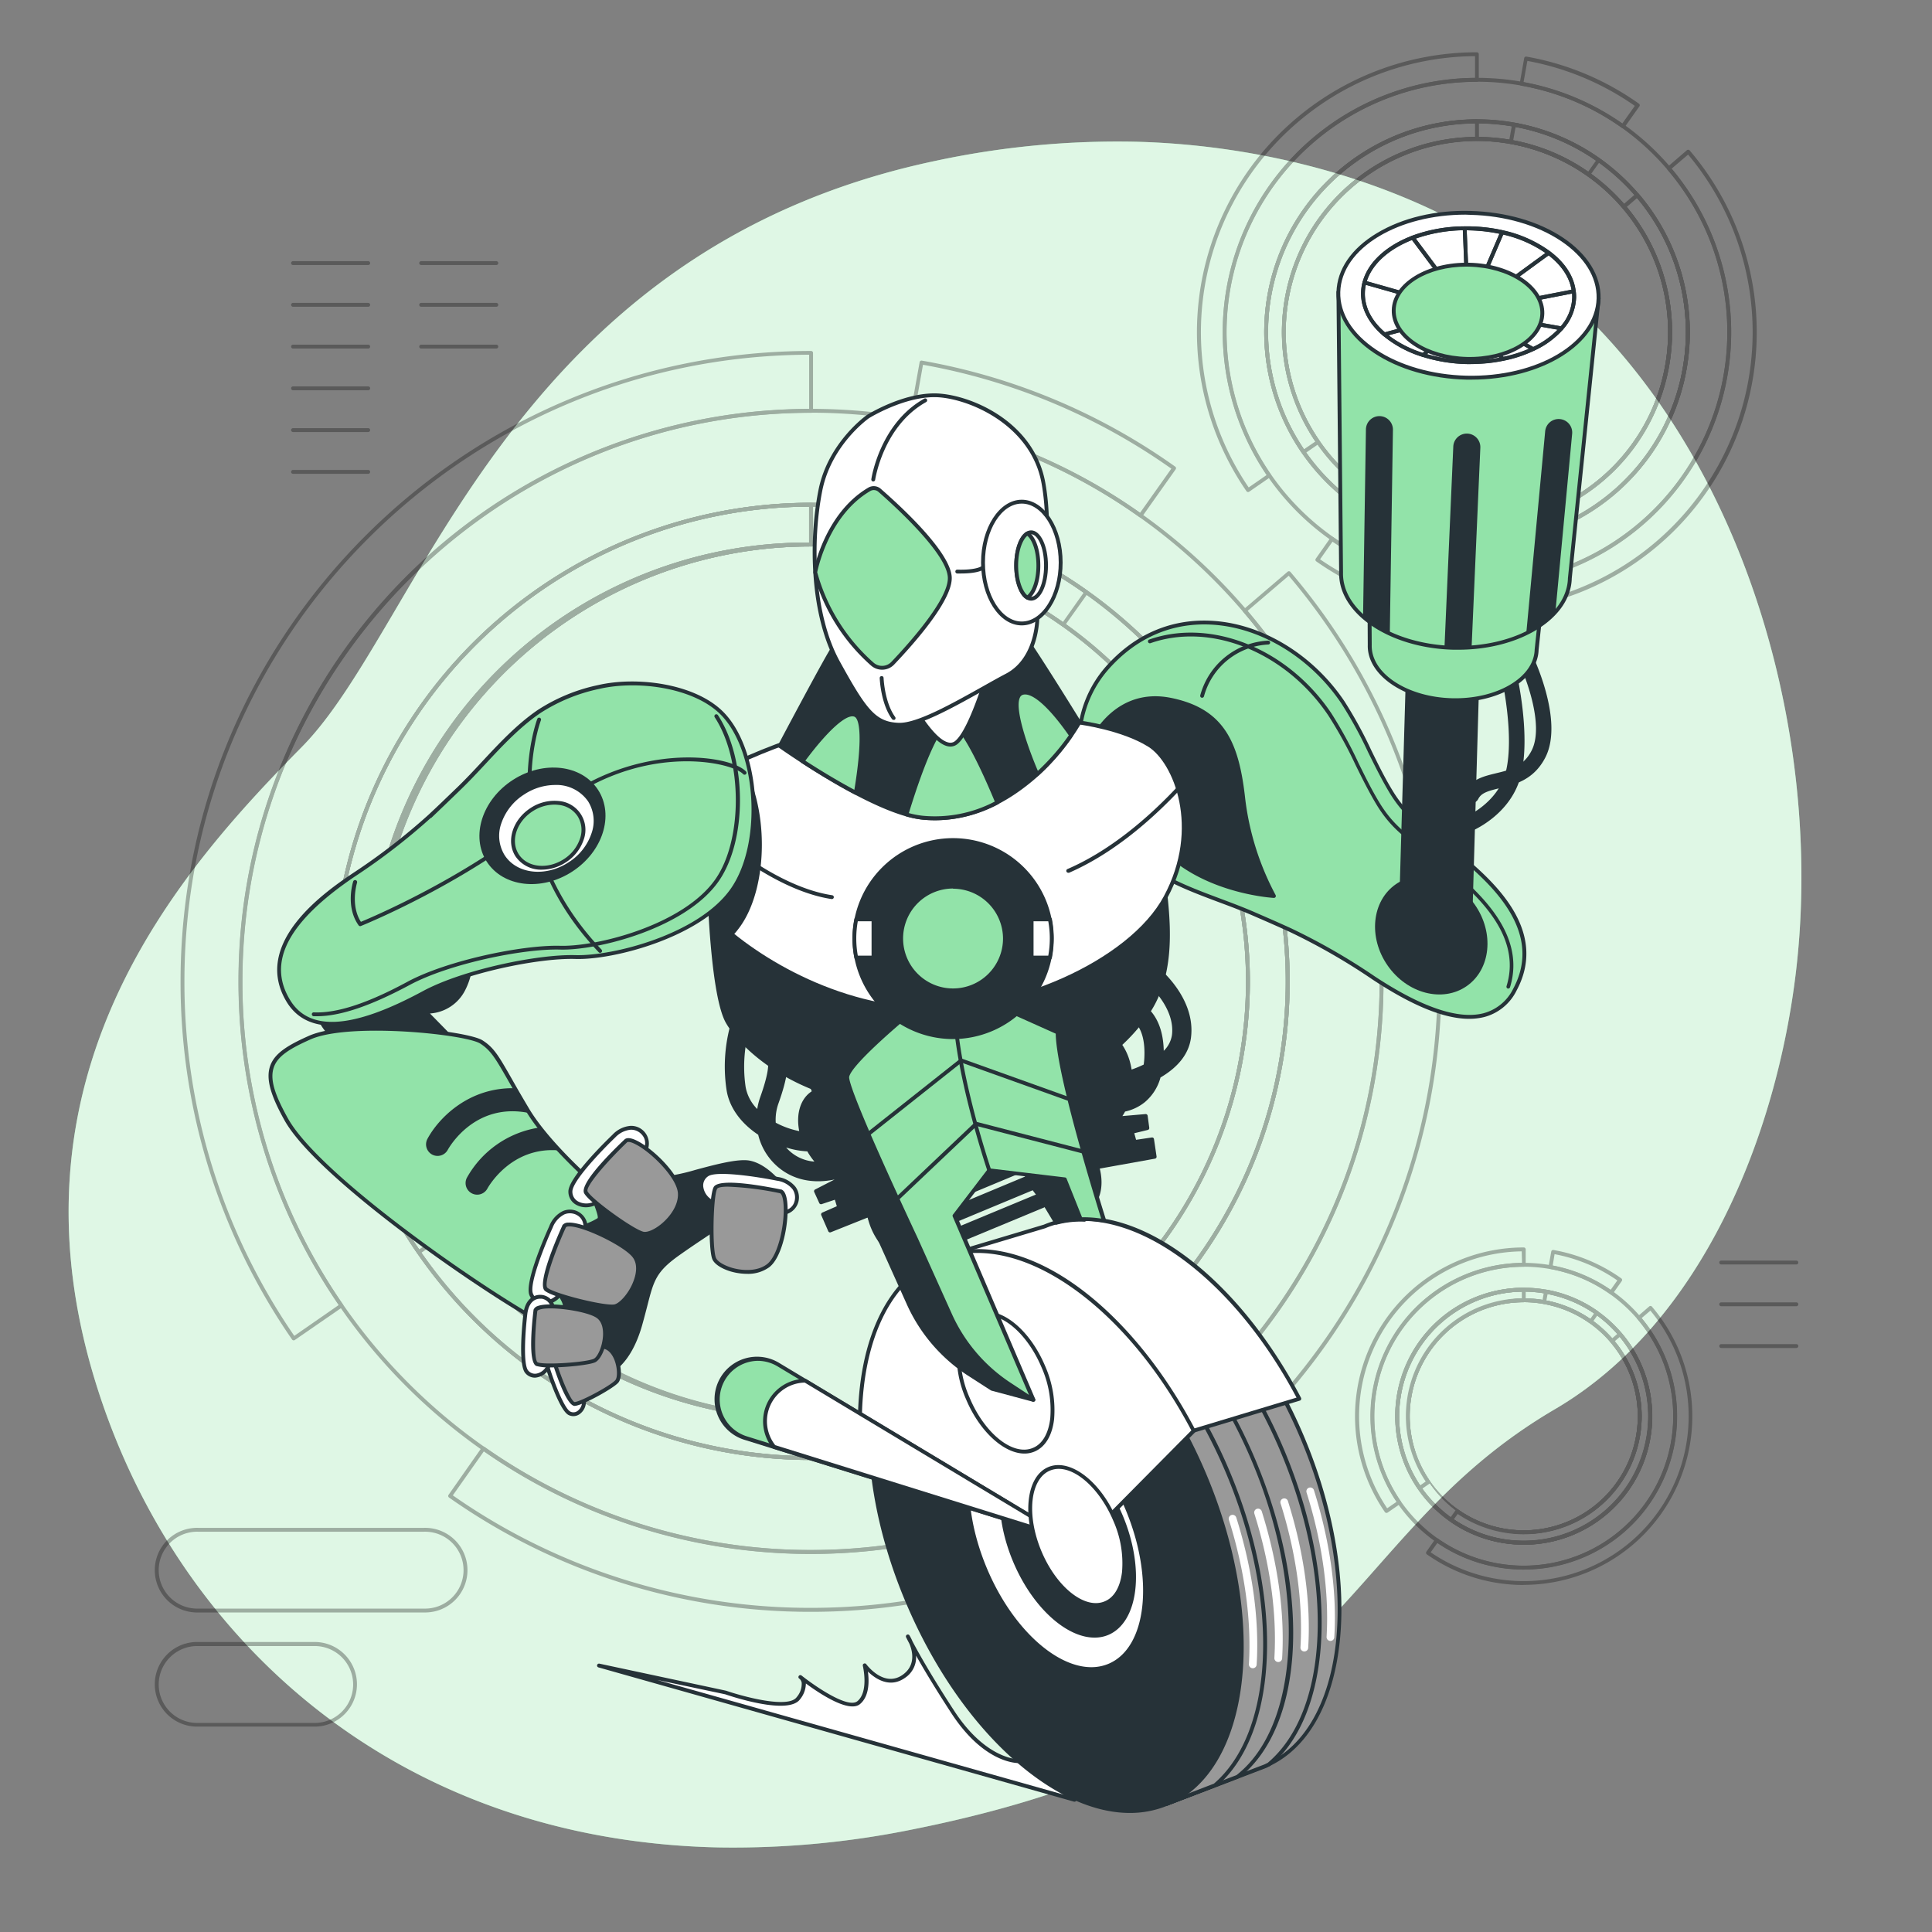 <svg xmlns="http://www.w3.org/2000/svg" viewBox="0 0 500 500"><rect x="0" y="0" width="500" height="500" fill="#808080" stroke="none"/><g id="freepik--background-simple--inject-17"><path d="M464.79,251.5c-5,42-24.12,90.8-62.41,113.22-57.84,33.89-53,86-165.91,108.67a232.09,232.09,0,0,1-50.06,4.73,194.69,194.69,0,0,1-24.58-2c-71.76-10.49-120-60.37-137.76-120.58-23.32-79.19,23.24-131,54.09-162.27S131.62,64.71,242.44,41.56a224.63,224.63,0,0,1,51.46-4.88c39.43,1,82.43,13.91,112.19,40.93q3.36,3,6.53,6.31C454,126.37,471.56,194.26,464.79,251.5Z" style="fill:#92E3A9"></path><path d="M464.79,251.5c-5,42-24.12,90.8-62.41,113.22-57.84,33.89-53,86-165.91,108.67a232.09,232.09,0,0,1-50.06,4.73,194.69,194.69,0,0,1-24.58-2c-71.76-10.49-120-60.37-137.76-120.58-23.32-79.19,23.24-131,54.09-162.27S131.62,64.71,242.44,41.56a224.63,224.63,0,0,1,51.46-4.88c39.43,1,82.43,13.91,112.19,40.93q3.36,3,6.53,6.31C454,126.37,471.56,194.26,464.79,251.5Z" style="fill:#fff;opacity:0.7"></path></g><g id="freepik--Graphics--inject-17"><g style="opacity:0.3"><path d="M394.35,399.76a33.25,33.25,0,1,1,25.27-54.83h0a33.24,33.24,0,0,1-25.27,54.83Zm0-65.48a32.25,32.25,0,1,0,24.51,11.3h0a32.72,32.72,0,0,0-5.89-5.39,32.29,32.29,0,0,0-18.62-5.91Zm0,62.74a30.51,30.51,0,0,1,0-61,30.79,30.79,0,0,1,5.36.47,30.53,30.53,0,0,1,25.15,30A30.54,30.54,0,0,1,394.35,397Zm0-60a29.52,29.52,0,1,0,22.44,10.35,29.52,29.52,0,0,0-17.25-9.89A29.9,29.9,0,0,0,394.35,337Z"></path><path d="M394.35,399.76a33.25,33.25,0,1,1,25.27-54.83h0a33.24,33.24,0,0,1-25.27,54.83Zm0-65.48a32.25,32.25,0,1,0,24.51,11.3h0a32.72,32.72,0,0,0-5.89-5.39,32.29,32.29,0,0,0-18.62-5.91Zm0,62.74a30.51,30.51,0,0,1,0-61,30.79,30.79,0,0,1,5.36.47,30.53,30.53,0,0,1,25.15,30A30.54,30.54,0,0,1,394.35,397Zm0-60a29.52,29.52,0,1,0,22.44,10.35,29.52,29.52,0,0,0-17.25-9.89A29.9,29.9,0,0,0,394.35,337Z"></path><path d="M424.15,341.07a39.46,39.46,0,0,0-7.17-6.55,39,39,0,0,0-15.74-6.59,40.13,40.13,0,0,0-6.89-.6,39.19,39.19,0,1,0,29.8,13.74Zm-29.8,58.19a32.59,32.59,0,0,1-18.8-5.94,33,33,0,0,1-8.14-8.2,32.74,32.74,0,0,1,45.85-45.33,33,33,0,0,1,6,5.47,32.73,32.73,0,0,1-24.89,54Z" style="fill:none;stroke:#000;stroke-linecap:round;stroke-linejoin:round"></path><path d="M358.82,391.54a.51.51,0,0,1-.41-.21,43.68,43.68,0,0,1,35.94-68.49.5.5,0,0,1,.5.5v4a.5.5,0,0,1-.5.5,38.7,38.7,0,0,0-31.84,60.67.44.44,0,0,1,.08.37.46.46,0,0,1-.2.32l-3.28,2.26A.52.52,0,0,1,358.82,391.54Zm35-67.69A42.67,42.67,0,0,0,359,390.34l2.46-1.69a39.7,39.7,0,0,1,32.44-61.82Z"></path><path d="M394.35,397a30.51,30.51,0,0,1,0-61,30.79,30.79,0,0,1,5.36.47,30.53,30.53,0,0,1,25.15,30A30.54,30.54,0,0,1,394.35,397Zm0-60a29.52,29.52,0,1,0,22.44,10.35,29.52,29.52,0,0,0-17.25-9.89A29.9,29.9,0,0,0,394.35,337Z"></path><path d="M367.41,385.62a.49.49,0,0,1-.41-.22,33.23,33.23,0,0,1,27.35-52.12.5.5,0,0,1,.5.5v2.73a.5.5,0,0,1-.5.5,29.51,29.51,0,0,0-24.28,46.27.48.48,0,0,1,.09.37.51.51,0,0,1-.21.32l-2.26,1.56A.47.47,0,0,1,367.41,385.62Zm26.44-51.33a32.23,32.23,0,0,0-26.31,50.13l1.43-1A30.5,30.5,0,0,1,393.85,336Z"></path><path d="M411.68,342.52a.5.5,0,0,1-.29-.09,29,29,0,0,0-11.85-5,.56.56,0,0,1-.33-.21.54.54,0,0,1-.08-.37l.48-2.69a.51.51,0,0,1,.58-.41,32.89,32.89,0,0,1,13.36,5.59.51.51,0,0,1,.12.69l-1.58,2.24a.5.5,0,0,1-.33.2Zm-11.48-5.95a30.24,30.24,0,0,1,11.36,4.76l1-1.42a31.88,31.88,0,0,0-12.05-5Z"></path><path d="M417,335a.52.52,0,0,1-.29-.09,38.22,38.22,0,0,0-15.54-6.51.46.46,0,0,1-.32-.2.52.52,0,0,1-.09-.38l.7-3.91a.5.5,0,0,1,.58-.41,43.24,43.24,0,0,1,17.55,7.34.5.5,0,0,1,.12.7l-2.3,3.25a.48.48,0,0,1-.33.2Zm-15.16-7.49a39.17,39.17,0,0,1,15,6.3l1.72-2.44a42,42,0,0,0-16.24-6.79Z"></path><path d="M394.35,399.76a33.1,33.1,0,0,1-19.09-6,.5.5,0,0,1-.12-.69l1.58-2.25a.46.46,0,0,1,.32-.2.49.49,0,0,1,.37.08,29.5,29.5,0,0,0,39.38-43.31.48.48,0,0,1-.12-.36.47.47,0,0,1,.17-.34l2.08-1.78a.5.5,0,0,1,.7.05,33.24,33.24,0,0,1-25.27,54.83Zm-18.1-6.56A32.24,32.24,0,0,0,419.19,346l-1.32,1.13a30.5,30.5,0,0,1-40.62,44.68Z"></path><path d="M394.35,410.19a43.38,43.38,0,0,1-25.07-7.92.5.5,0,0,1-.13-.69l2.29-3.26a.49.49,0,0,1,.32-.21.56.56,0,0,1,.38.08,38.69,38.69,0,0,0,51.63-56.8.48.48,0,0,1-.12-.36.49.49,0,0,1,.17-.34l3-2.59a.49.49,0,0,1,.7.06,43.66,43.66,0,0,1-33.2,72Zm-24.09-8.45a42.67,42.67,0,0,0,56.86-62.55l-2.27,1.93A39.69,39.69,0,0,1,372,399.3Z"></path></g><g style="opacity:0.3"><path d="M382.24,141a55.06,55.06,0,1,1,0-110.12,55,55,0,0,1,41.86,19.3A55.05,55.05,0,0,1,382.24,141Zm0-109.12a54.07,54.07,0,1,0,41.1,18.95h0a54.24,54.24,0,0,0-9.88-9,53.56,53.56,0,0,0-21.72-9.09A54.48,54.48,0,0,0,382.24,31.92Zm0,104.55a50.5,50.5,0,1,1,8.87-100.22,49.83,49.83,0,0,1,20.29,8.49,50.5,50.5,0,0,1-29.16,91.73Zm0-100A49.56,49.56,0,0,0,332.74,86a49.48,49.48,0,1,0,58.2-48.74A50.34,50.34,0,0,0,382.24,36.47Z"></path><path d="M382.24,141a55.06,55.06,0,1,1,0-110.12,55,55,0,0,1,41.86,19.3A55.05,55.05,0,0,1,382.24,141Zm0-109.12a54.07,54.07,0,1,0,41.1,18.95h0a54.24,54.24,0,0,0-9.88-9,53.56,53.56,0,0,0-21.72-9.09A54.48,54.48,0,0,0,382.24,31.92Zm0,104.55a50.5,50.5,0,1,1,8.87-100.22,49.83,49.83,0,0,1,20.29,8.49,50.5,50.5,0,0,1-29.16,91.73Zm0-100A49.56,49.56,0,0,0,332.74,86a49.48,49.48,0,1,0,58.2-48.74A50.34,50.34,0,0,0,382.24,36.47Z"></path><path d="M431.9,43.56A65.84,65.84,0,0,0,420,32.65a65,65,0,0,0-26.24-11,66.57,66.57,0,0,0-11.47-1A65.29,65.29,0,1,0,431.9,43.56Zm-49.66,97a54.32,54.32,0,0,1-31.33-9.89A55,55,0,0,1,337.34,117a54.56,54.56,0,1,1,44.9,23.57Z" style="fill:none;stroke:#000;stroke-linecap:round;stroke-linejoin:round"></path><path d="M323,127.34a.51.51,0,0,1-.41-.21,72.45,72.45,0,0,1,59.62-113.6.5.5,0,0,1,.5.5v6.64a.5.5,0,0,1-.5.5,64.81,64.81,0,0,0-53.33,101.62.54.54,0,0,1,.08.37.51.51,0,0,1-.21.32l-5.46,3.77A.52.52,0,0,1,323,127.34ZM381.74,14.53a71.45,71.45,0,0,0-58.58,111.62l4.64-3.21A65.81,65.81,0,0,1,381.74,20.17Z"></path><path d="M382.24,136.47a50.5,50.5,0,1,1,8.87-100.22,49.83,49.83,0,0,1,20.29,8.49,50.5,50.5,0,0,1-29.16,91.73Zm0-100A49.56,49.56,0,0,0,332.74,86a49.48,49.48,0,1,0,58.2-48.74A50.34,50.34,0,0,0,382.24,36.47Z"></path><path d="M337.34,117.47a.5.5,0,0,1-.41-.22,55.05,55.05,0,0,1,45.31-86.33.5.5,0,0,1,.5.5V36a.5.5,0,0,1-.5.5A49.56,49.56,0,0,0,332.74,86a49.07,49.07,0,0,0,8.77,28.12.56.56,0,0,1,.08.38.54.54,0,0,1-.21.32l-3.75,2.59A.52.52,0,0,1,337.34,117.47Zm44.4-85.55a54.05,54.05,0,0,0-44.27,84.35l2.93-2a50.5,50.5,0,0,1,41.34-78.77Z"></path><path d="M411.11,45.65a.52.52,0,0,1-.29-.09,48.94,48.94,0,0,0-19.88-8.33.46.46,0,0,1-.32-.2.52.52,0,0,1-.09-.38l.8-4.48a.5.5,0,0,1,.58-.4A54.36,54.36,0,0,1,414,41a.5.5,0,0,1,.12.7l-2.63,3.72a.48.48,0,0,1-.32.2Zm-19.5-9.31A49.63,49.63,0,0,1,411,44.46l2.06-2.91a53.48,53.48,0,0,0-20.82-8.71Z"></path><path d="M420,33.15a.52.52,0,0,1-.29-.09,63.8,63.8,0,0,0-26-10.89.56.56,0,0,1-.33-.21.54.54,0,0,1-.08-.37l1.16-6.53a.5.5,0,0,1,.58-.41,71.58,71.58,0,0,1,29.11,12.18.5.5,0,0,1,.12.7l-3.83,5.41a.53.53,0,0,1-.33.21ZM394.29,21.27A64.84,64.84,0,0,1,419.83,32l3.26-4.6a70.74,70.74,0,0,0-27.81-11.64Z"></path><path d="M382.24,141a54.81,54.81,0,0,1-31.62-10,.5.5,0,0,1-.12-.7l2.62-3.74a.53.53,0,0,1,.33-.21.49.49,0,0,1,.37.09,49.5,49.5,0,0,0,66.06-72.67.48.48,0,0,1-.12-.36.49.49,0,0,1,.17-.34l3.47-3a.51.51,0,0,1,.36-.12.5.5,0,0,1,.34.18A55.05,55.05,0,0,1,382.24,141ZM351.6,130.52a54.06,54.06,0,0,0,72.07-79.27L421,53.56a50.5,50.5,0,0,1-67.31,74Z"></path><path d="M382.24,158.42a72,72,0,0,1-41.6-13.14.5.5,0,0,1-.12-.69l3.81-5.43a.49.49,0,0,1,.32-.21.51.51,0,0,1,.38.09,64.81,64.81,0,0,0,86.49-95.15.49.49,0,0,1-.12-.37.51.51,0,0,1,.17-.34l5-4.31a.52.52,0,0,1,.71.06,72.44,72.44,0,0,1-55.08,119.49Zm-40.61-13.67A71.44,71.44,0,0,0,436.88,40l-4.28,3.66a65.81,65.81,0,0,1-87.74,96.52Z"></path></g><g style="opacity:0.3"><path d="M209.91,377.84a123.86,123.86,0,1,1,0-247.72,124.66,124.66,0,0,1,21.75,1.9,122.62,122.62,0,0,1,49.76,20.82,124.21,124.21,0,0,1,22.65,20.69h0a123.85,123.85,0,0,1-94.16,204.31Zm0-246.72a122.87,122.87,0,1,0,93.4,43.06h0a123.86,123.86,0,0,0-22.46-20.52A121.57,121.57,0,0,0,231.48,133,123.58,123.58,0,0,0,209.91,131.12Zm0,236.41a113.56,113.56,0,1,1,0-227.11,114.15,114.15,0,0,1,19.94,1.74,113.5,113.5,0,0,1,66.39,38.08,113.53,113.53,0,0,1-86.33,187.29Zm0-226.11a112.6,112.6,0,1,0,85.57,39.47,112.61,112.61,0,0,0-65.8-37.75A114.23,114.23,0,0,0,209.91,141.42Z"></path><path d="M209.91,377.84a123.86,123.86,0,1,1,0-247.72,124.66,124.66,0,0,1,21.75,1.9,122.62,122.62,0,0,1,49.76,20.82,124.21,124.21,0,0,1,22.65,20.69h0a123.85,123.85,0,0,1-94.16,204.31Zm0-246.72a122.87,122.87,0,1,0,93.4,43.06h0a123.86,123.86,0,0,0-22.46-20.52A121.57,121.57,0,0,0,231.48,133,123.58,123.58,0,0,0,209.91,131.12Zm0,236.41a113.56,113.56,0,1,1,0-227.11,114.15,114.15,0,0,1,19.94,1.74,113.5,113.5,0,0,1,66.39,38.08,113.53,113.53,0,0,1-86.33,187.29Zm0-226.11a112.6,112.6,0,1,0,85.57,39.47,112.61,112.61,0,0,0-65.8-37.75A114.23,114.23,0,0,0,209.91,141.42Z"></path><path d="M322.17,158.08a148.45,148.45,0,0,0-27-24.67,146.69,146.69,0,0,0-59.33-24.83,149.74,149.74,0,0,0-25.93-2.27,147.67,147.67,0,1,0,112.26,51.77ZM209.91,377.34a123.37,123.37,0,1,1,71.23-224.09,124.32,124.32,0,0,1,22.55,20.61,123.35,123.35,0,0,1-93.78,203.48Z" style="fill:none;stroke:#000;stroke-linecap:round;stroke-linejoin:round"></path><path d="M76,346.88a.49.49,0,0,1-.41-.21A162.25,162.25,0,0,1,46.73,254c0-90,73.2-163.17,163.18-163.17a.5.5,0,0,1,.5.5v15a.5.5,0,0,1-.5.5c-81.15,0-147.16,66-147.16,147.16a146.16,146.16,0,0,0,26,83.6.45.45,0,0,1,.08.37.49.49,0,0,1-.21.33l-12.35,8.52A.47.47,0,0,1,76,346.88ZM209.41,91.8C120.22,92.07,47.73,164.72,47.73,254a161.27,161.27,0,0,0,28.43,91.72l11.53-8A147.23,147.23,0,0,1,61.75,254c0-81.53,66.19-147.89,147.66-148.16Z"></path><path d="M95.29,68.59H75.84a.5.5,0,0,1-.5-.5.5.5,0,0,1,.5-.5H95.29a.5.5,0,0,1,.5.5A.5.5,0,0,1,95.29,68.59Z"></path><path d="M95.29,79.39H75.84a.5.5,0,0,1-.5-.5.5.5,0,0,1,.5-.5H95.29a.5.5,0,0,1,.5.5A.5.5,0,0,1,95.29,79.39Z"></path><path d="M95.29,90.2H75.84a.5.5,0,0,1,0-1H95.29a.5.5,0,0,1,0,1Z"></path><path d="M95.29,101H75.84a.5.5,0,0,1-.5-.5.5.5,0,0,1,.5-.5H95.29a.5.5,0,0,1,.5.5A.5.5,0,0,1,95.29,101Z"></path><path d="M95.29,111.81H75.84a.5.5,0,0,1-.5-.5.5.5,0,0,1,.5-.5H95.29a.5.5,0,0,1,.5.5A.5.5,0,0,1,95.29,111.81Z"></path><path d="M95.29,122.62H75.84a.5.5,0,0,1-.5-.5.5.5,0,0,1,.5-.5H95.29a.5.5,0,0,1,.5.5A.5.5,0,0,1,95.29,122.62Z"></path><path d="M128.43,68.59H109a.5.5,0,0,1-.5-.5.5.5,0,0,1,.5-.5h19.45a.5.5,0,0,1,.5.5A.5.5,0,0,1,128.43,68.59Z"></path><path d="M128.43,79.39H109a.5.5,0,0,1-.5-.5.5.5,0,0,1,.5-.5h19.45a.5.5,0,0,1,.5.5A.5.5,0,0,1,128.43,79.39Z"></path><path d="M128.43,90.2H109a.5.5,0,0,1,0-1h19.45a.5.5,0,0,1,0,1Z"></path><path d="M464.9,327.24H445.45a.5.5,0,0,1,0-1H464.9a.5.5,0,0,1,0,1Z"></path><path d="M464.9,338.05H445.45a.5.5,0,0,1-.5-.5.5.5,0,0,1,.5-.5H464.9a.5.5,0,0,1,.5.5A.5.5,0,0,1,464.9,338.05Z"></path><path d="M464.9,348.86H445.45a.5.5,0,0,1-.5-.5.5.5,0,0,1,.5-.5H464.9a.5.5,0,0,1,.5.5A.5.5,0,0,1,464.9,348.86Z"></path><path d="M109.7,417.3H51.34a10.95,10.95,0,1,1,0-21.89H109.7a10.95,10.95,0,1,1,0,21.89ZM51.34,396.41a9.95,9.95,0,1,0,0,19.89H109.7a9.95,9.95,0,1,0,0-19.89Z"></path><path d="M81.76,446.84H51.34a10.95,10.95,0,1,1,0-21.89H81.76a10.95,10.95,0,0,1,0,21.89ZM51.34,426a9.95,9.95,0,1,0,0,19.89H81.76a9.95,9.95,0,0,0,0-19.89Z"></path><path d="M209.91,367.53a113.56,113.56,0,1,1,0-227.11,114.15,114.15,0,0,1,19.94,1.74,113.5,113.5,0,0,1,66.39,38.08,113.53,113.53,0,0,1-86.33,187.29Zm0-226.11a112.6,112.6,0,1,0,85.57,39.47,112.61,112.61,0,0,0-65.8-37.75A114.23,114.23,0,0,0,209.91,141.42Z"></path><path d="M108.38,324.56a.5.5,0,0,1-.41-.22A123.85,123.85,0,0,1,209.91,130.12a.51.51,0,0,1,.5.5v10.3a.51.51,0,0,1-.5.5,112.55,112.55,0,0,0-92.63,176.49.45.45,0,0,1,.08.37.46.46,0,0,1-.2.32l-8.49,5.87A.52.52,0,0,1,108.38,324.56Zm101-193.44a122.85,122.85,0,0,0-100.9,192.24l7.67-5.29a113.54,113.54,0,0,1,93.23-177.65Z"></path><path d="M275.18,162.17a.52.52,0,0,1-.29-.09,111.13,111.13,0,0,0-45.21-18.94.5.5,0,0,1-.33-.2.56.56,0,0,1-.08-.38l1.81-10.13a.5.5,0,0,1,.58-.41,122.62,122.62,0,0,1,49.76,20.82.5.5,0,0,1,.12.7l-6,8.42a.48.48,0,0,1-.32.2Zm-44.84-19.92A112.1,112.1,0,0,1,275.06,161l5.38-7.6A121.37,121.37,0,0,0,232,133.1Z"></path><path d="M295.17,133.91a.48.48,0,0,1-.29-.09,145.22,145.22,0,0,0-59.13-24.74.5.5,0,0,1-.4-.58L238,93.73a.49.49,0,0,1,.58-.4,160.92,160.92,0,0,1,65.56,27.43.5.5,0,0,1,.12.7l-8.67,12.24a.46.46,0,0,1-.32.2Zm-58.75-25.73a146.29,146.29,0,0,1,58.63,24.53l8.09-11.42A160,160,0,0,0,238.87,94.4Z"></path><path d="M209.91,377.84a123.12,123.12,0,0,1-71.14-22.45.51.51,0,0,1-.13-.7l5.94-8.45a.47.47,0,0,1,.32-.21.56.56,0,0,1,.38.08,112.53,112.53,0,0,0,150.2-165.22.53.53,0,0,1-.12-.37.57.57,0,0,1,.18-.34l7.83-6.7a.48.48,0,0,1,.36-.12.49.49,0,0,1,.34.17,123.85,123.85,0,0,1-94.16,204.31Zm-70.16-23a122.87,122.87,0,0,0,163.89-180.3l-7.07,6.06a113.54,113.54,0,0,1-151.46,166.6Z"></path><path d="M209.91,417.14a162.2,162.2,0,0,1-93.7-29.58.5.5,0,0,1-.12-.7l8.61-12.28a.52.52,0,0,1,.33-.2.54.54,0,0,1,.37.08,146.28,146.28,0,0,0,84.51,26.67c81.13,0,147.14-66,147.14-147.16a147.21,147.21,0,0,0-35.26-95.57.52.52,0,0,1-.11-.36.47.47,0,0,1,.17-.34l11.4-9.75a.52.52,0,0,1,.71.06,163.14,163.14,0,0,1,39.1,106C373.06,344,299.87,417.14,209.91,417.14ZM117.19,387a161.16,161.16,0,0,0,92.72,29.11c89.41,0,162.15-72.75,162.15-162.17A162.1,162.1,0,0,0,333.52,149l-10.64,9.09A148.26,148.26,0,0,1,358.05,254c0,81.7-66.46,148.16-148.14,148.16a147.32,147.32,0,0,1-84.68-26.56Z"></path></g></g><g id="freepik--Robot--inject-17"><path d="M263.72,455.77s-8.63.39-17.17-12.72S235,423.5,235,423.5s4.27,6.55-1,10.33S223.78,431,223.78,431s1.78,6.93-1.56,9.67S207.13,434,207.13,434s2.32,1.45-.53,5.47-18.81-1.46-18.81-1.46L155,431l123.07,34.73Z" style="fill:#fff"></path><path d="M278.09,466.27a.3.3,0,0,1-.13,0L154.88,431.52a.5.5,0,0,1-.35-.6.51.51,0,0,1,.59-.37l32.77,7c4.4,1.5,16.14,4.71,18.3,1.66a5.27,5.27,0,0,0,1.29-3.69,1.81,1.81,0,0,0-.51-1l-.15-.11a.49.49,0,0,1-.09-.68.48.48,0,0,1,.67-.13l.19.14c3.29,2.6,11.87,8.54,14.31,6.52,3-2.5,1.41-9.09,1.4-9.16a.5.5,0,0,1,.88-.42c.19.26,4.65,6.18,9.47,2.73,3.33-2.39,2.56-6,1.71-8-.58-1.1-.85-1.66-.86-1.68a.5.5,0,0,1,.87-.49,11.27,11.27,0,0,1,.78,1.54c1.36,2.59,4.68,8.6,10.81,18,8.27,12.69,16.67,12.54,16.74,12.5a.63.63,0,0,1,.31.09l14.37,10a.5.5,0,0,1-.29.91Zm-108-31.5,105.29,29.71-11.79-8.2c-1.33,0-9.41-.63-17.44-13-4.3-6.6-7.23-11.54-9.07-14.81a6.38,6.38,0,0,1-2.83,5.73c-4,2.86-7.77.2-9.64-1.6.32,2.33.44,6.37-2.05,8.42-2.86,2.35-10.52-2.76-14-5.34a6.53,6.53,0,0,1-1.5,4.08c-3,4.2-17.72-.71-19.39-1.28Z" style="fill:#263238"></path><path d="M299.27,250.44a2,2,0,0,0-2.49,3.14c.08.06,8.12,6.57,7.15,14.34a8.34,8.34,0,0,1-3.11,5.17c.26-13.38-8.9-14.42-9-14.43a2,2,0,0,0-.4,4c.24,0,6,.89,5.36,11.43,0,.62-.11,1.2-.2,1.76a30.71,30.71,0,0,1-4,1.62c-.74-6-4.4-10.62-8.78-10.6-4.9,0-8.84,5.77-8.8,12.82,0,4.46,1.64,8.38,4.06,10.65l-4,.34.12.53a7.81,7.81,0,0,0-7.3.13c-2.49,1.55-3.61,4.68-3.31,8.23l-20.47,8.52,1.08,2.81,20-8.33a18.11,18.11,0,0,0,.81,2.18l-19.95,8.32,1.08,2.81,20.36-8.48A16.84,16.84,0,0,0,269,309.3L248,318l1.07,2.81,21.16-8.79-.93-2.4c3.72,4,8.68,5.51,12.11,3.37,3.14-1.94,4.11-6.38,2.81-11L299,299.35l-.67-4.5-4.5.67-.72-2.62,4-1-.42-3.12-7.12.62a12.34,12.34,0,0,0,1.43-2.21,11.65,11.65,0,0,0,5.13-2.39,12.15,12.15,0,0,0,3.94-6.32c3.72-2.15,7.23-5.38,7.82-10.08C309.15,258.4,299.67,250.76,299.27,250.44Zm-5.63,31.26a7.21,7.21,0,0,1-1.13.76c0-.27.08-.55.11-.84.49-.14,1.05-.31,1.65-.52A7.11,7.11,0,0,1,293.64,281.7Z" style="fill:#263238"></path><path d="M249,321.34a.65.65,0,0,1-.19,0,.53.53,0,0,1-.27-.28l-1.08-2.81a.49.49,0,0,1,.27-.64l20.37-8.46q-.43-.54-.84-1.11l-20,8.32a.53.53,0,0,1-.39,0,.57.57,0,0,1-.27-.28l-1.07-2.81a.49.49,0,0,1,.27-.64l19.48-8.13c-.17-.41-.32-.82-.46-1.24l-19.47,8.12a.53.53,0,0,1-.39,0,.57.57,0,0,1-.27-.28l-1.08-2.81a.51.51,0,0,1,.28-.64l20.14-8.39c-.22-3.7,1.1-6.79,3.57-8.33a8,8,0,0,1,7-.45l0-.08a.53.53,0,0,1,.36-.2l2.92-.25a15.87,15.87,0,0,1-3.47-10.24,16.44,16.44,0,0,1,2.64-9.33c1.75-2.55,4.12-4,6.65-4h0c4.43,0,8.22,4.34,9.16,10.42a29.28,29.28,0,0,0,3.13-1.29c.07-.52.12-1,.15-1.45.6-10.1-4.7-10.87-4.93-10.9a2.52,2.52,0,0,1-2.18-2.76,2.47,2.47,0,0,1,2.7-2.21c.09,0,9.17,1,9.45,13.76a7.21,7.21,0,0,0,2.12-4.07c.93-7.48-6.89-13.83-7-13.89a2.5,2.5,0,0,1,3.11-3.92h0c.41.33,10.11,8.12,8.82,18.43-.51,4.09-3.17,7.58-7.89,10.35a12.66,12.66,0,0,1-4.05,6.38,12.19,12.19,0,0,1-5.12,2.44,12.06,12.06,0,0,1-.7,1.17l6-.52a.51.51,0,0,1,.54.44l.42,3.12a.5.5,0,0,1-.38.55l-3.5.85.47,1.7,4.06-.6a.49.49,0,0,1,.57.42l.67,4.5a.5.5,0,0,1-.41.56l-14.29,2.57c1.19,4.8,0,9.1-3.16,11s-7.44,1.09-11.13-1.94l.14.36a.51.51,0,0,1-.27.65l-21.15,8.78A.48.48,0,0,1,249,321.34Zm-.43-3,.72,1.88,20.23-8.4-.73-1.88Zm-1.92-5,.72,1.88,19.88-8.28a.51.51,0,0,1,.61.18,16,16,0,0,0,1.44,1.87.53.53,0,0,1,.11.21.59.59,0,0,1,.19.13c3.62,3.88,8.35,5.23,11.48,3.29,2.86-1.77,3.88-5.88,2.58-10.45a.55.55,0,0,1,.06-.4.5.5,0,0,1,.34-.23l14.35-2.58-.53-3.52-4,.59a.49.49,0,0,1-.56-.36l-.72-2.62a.49.49,0,0,1,.05-.39.52.52,0,0,1,.31-.23l3.57-.87-.3-2.2-6.64.57a.49.49,0,0,1-.43-.81,11.72,11.72,0,0,0,1.36-2.12.52.52,0,0,1,.35-.26,11.19,11.19,0,0,0,4.92-2.29,11.72,11.72,0,0,0,3.77-6.06.5.5,0,0,1,.23-.3c4.55-2.63,7.1-5.9,7.58-9.71,1.21-9.76-8.06-17.21-8.45-17.53h0a1.5,1.5,0,0,0-1.86,2.36c.08.06,8.35,6.7,7.34,14.8a8.83,8.83,0,0,1-3.28,5.48.51.51,0,0,1-.54.08.5.5,0,0,1-.29-.47c.25-12.83-8.46-13.91-8.55-13.92a1.48,1.48,0,0,0-1.61,1.33,1.52,1.52,0,0,0,1.32,1.66c.26,0,6.45.92,5.8,12a16.27,16.27,0,0,1-.21,1.81.47.47,0,0,1-.27.37,32.17,32.17,0,0,1-4.06,1.65.49.49,0,0,1-.42-.06.49.49,0,0,1-.23-.36c-.72-5.89-4.18-10.15-8.25-10.15h0c-2.2,0-4.27,1.27-5.84,3.55a15.46,15.46,0,0,0-2.46,8.76c0,4.17,1.48,8,3.9,10.29a.5.5,0,0,1-.3.86l-3.4.29a.49.49,0,0,1-.18.47.47.47,0,0,1-.51.07,7.28,7.28,0,0,0-6.83.09c-2.23,1.38-3.38,4.28-3.08,7.76a.5.5,0,0,1-.3.51l-20,8.33.72,1.88,19.5-8.13a.47.47,0,0,1,.4,0,.49.49,0,0,1,.27.31,16.26,16.26,0,0,0,.79,2.11.53.53,0,0,1,0,.39.48.48,0,0,1-.28.28ZM292.51,283a.52.52,0,0,1-.29-.09.51.51,0,0,1-.2-.49c0-.26.07-.54.1-.81a.5.5,0,0,1,.36-.43c.48-.14,1-.31,1.63-.51a.49.49,0,0,1,.58.2.5.5,0,0,1-.05.61,8.31,8.31,0,0,1-.68.65h0a7.51,7.51,0,0,1-1.21.81A.5.5,0,0,1,292.51,283Z" style="fill:#263238"></path><path d="M232.51,303.83l-2-5.45L227,300.2c.84-3.21.13-7.38-2.23-11.18-3.71-6-10.1-8.76-14.26-6.18-3,1.88-4,6.07-2.92,10.52a21.73,21.73,0,0,1-7.21-2.48,13,13,0,0,1,.72-5.5c2.23-6.24,2.82-10.29,1.8-12.38a2.68,2.68,0,0,0-1.55-1.46,2,2,0,0,0-2.53,1.26,2,2,0,0,0,.52,2.08c.11.54.29,2.74-2,9.15a17.21,17.21,0,0,0-.92,4,11.72,11.72,0,0,1-3.87-6.67,36.64,36.64,0,0,1,1.4-16.65,2,2,0,0,0-3.74-1.43A40,40,0,0,0,188.56,282c.66,4.33,3.55,8.36,8.13,11.35a15.14,15.14,0,0,0,15.13,11.85,20.13,20.13,0,0,0,4.72-.59,10,10,0,0,0,1,.4l-6.36,3.26,1.3,2.87,3.91-1.3.78,2.6L213,314.28l1.83,4.17,10-4a17.44,17.44,0,0,0,2.31,5.83c3.72,6,10.1,8.76,14.26,6.18s4.52-9.53.8-15.52C239.72,306.83,236,304.26,232.51,303.83Zm-29.12-6.09a11.53,11.53,0,0,1-1.33-1.71,22,22,0,0,0,7.11,1.45c.16.3.32.59.5.88a17.92,17.92,0,0,0,2.18,2.84A11.35,11.35,0,0,1,203.39,297.74Z" style="fill:#263238"></path><path d="M238,327.89c-3.89,0-8.33-2.76-11.19-7.38a18,18,0,0,1-2.26-5.41L215,318.91a.49.49,0,0,1-.64-.26l-1.82-4.17a.46.46,0,0,1,0-.38.48.48,0,0,1,.26-.28l3.77-1.65-.51-1.68-3.42,1.14a.5.5,0,0,1-.61-.27l-1.31-2.87a.5.5,0,0,1,.23-.65l5.05-2.59c-6.39,1.35-12-.29-15.9-4.41a15.77,15.77,0,0,1-3.88-7.17c-4.6-3.06-7.51-7.17-8.19-11.59a40.71,40.71,0,0,1,1.64-18.93,2.5,2.5,0,0,1,4.68,1.77,36.1,36.1,0,0,0-1.38,16.4,10.79,10.79,0,0,0,3,5.69,17.63,17.63,0,0,1,.8-3.14c2.11-5.9,2.09-8.14,2-8.75a2.5,2.5,0,0,1,.73-3.92,2.49,2.49,0,0,1,1.91-.14,3.2,3.2,0,0,1,1.84,1.72c1.1,2.25.53,6.31-1.78,12.77a12.54,12.54,0,0,0-.71,5,21.81,21.81,0,0,0,6.08,2.18c-.9-4.51.37-8.51,3.31-10.34,2.16-1.33,4.91-1.39,7.76-.15a16.39,16.39,0,0,1,7.19,6.5,15.91,15.91,0,0,1,2.5,10.52l2.61-1.34a.45.45,0,0,1,.41,0,.47.47,0,0,1,.28.29l1.91,5.17c3.63.57,7.36,3.33,9.8,7.26A16.52,16.52,0,0,1,245.3,320c-.17,3.11-1.44,5.55-3.59,6.88A7.08,7.08,0,0,1,238,327.89Zm-13.08-14a.53.53,0,0,1,.24.06.51.51,0,0,1,.25.34,16.78,16.78,0,0,0,2.25,5.66c3.56,5.75,9.65,8.45,13.57,6,1.87-1.15,3-3.31,3.12-6.08a15.51,15.51,0,0,0-2.48-8.75c-2.36-3.8-5.95-6.42-9.37-6.84A.5.5,0,0,1,232,304l-1.82-4.92-3,1.56a.5.5,0,0,1-.72-.57c.85-3.21,0-7.24-2.16-10.78a15.47,15.47,0,0,0-6.74-6.12c-2.54-1.1-5-1.07-6.83.09-2.73,1.69-3.79,5.61-2.71,10a.49.49,0,0,1-.11.45.47.47,0,0,1-.44.16,22.11,22.11,0,0,1-7.38-2.53.5.5,0,0,1-.25-.39,13.19,13.19,0,0,1,.74-5.72c2.15-6,2.77-10.06,1.82-12a2.24,2.24,0,0,0-1.25-1.21,1.48,1.48,0,0,0-1.15.08,1.47,1.47,0,0,0-.75.87,1.51,1.51,0,0,0,.39,1.56.51.51,0,0,1,.14.26c.15.71.25,3.06-2,9.42a16.89,16.89,0,0,0-.89,3.92.5.5,0,0,1-.32.42.5.5,0,0,1-.52-.1,12.17,12.17,0,0,1-4-7,37.07,37.07,0,0,1,1.42-16.9,1.5,1.5,0,1,0-2.8-1.07,39.55,39.55,0,0,0-1.59,18.43c.65,4.19,3.46,8.1,7.92,11a.49.49,0,0,1,.21.31,15,15,0,0,0,3.67,6.91c3.79,4,9.28,5.48,15.57,4a.58.58,0,0,1,.32,0c.33.15.66.28,1,.39a.49.49,0,0,1,.35.43.52.52,0,0,1-.27.48l-5.94,3.05.92,2,3.48-1.17a.48.48,0,0,1,.39,0,.5.5,0,0,1,.25.3l.78,2.6a.48.48,0,0,1-.28.6l-3.71,1.63,1.43,3.26,9.56-3.85A.58.58,0,0,1,224.87,313.92Zm-13-12.22h0a11.82,11.82,0,0,1-8.82-3.61h0a11.47,11.47,0,0,1-1.39-1.8.5.5,0,0,1,.6-.73,21.52,21.52,0,0,0,6.94,1.42.49.49,0,0,1,.43.26c.15.29.31.57.49.86a17.61,17.61,0,0,0,2.12,2.76.5.5,0,0,1-.37.84Zm-8.1-4.3a10.63,10.63,0,0,0,6.95,3.25,17.87,17.87,0,0,1-1.45-2c-.14-.21-.26-.43-.38-.65a21,21,0,0,1-5.47-1c.11.14.23.27.35.4Z" style="fill:#263238"></path><path d="M337.16,372.38c-15.86-37.9-46-61.39-67.26-52.48l-25.29,9.67,9.28,9.18c-5.86,16.68-4.11,41.29,6.19,65.9,10.47,25,27.15,43.74,43.41,51l-9.91,3.51,8.47,7.6,25.29-9.67C348.63,448.21,353,410.27,337.16,372.38Z" style="fill:#999"></path><path d="M302.05,467.29a.46.46,0,0,1-.33-.13l-8.47-7.6a.48.48,0,0,1-.16-.47.52.52,0,0,1,.32-.38l8.75-3.09c-16.69-8-32.53-26.86-42.54-50.78s-12.33-48.46-6.31-66l-9.05-9a.5.5,0,0,1-.14-.45.51.51,0,0,1,.31-.37l25.29-9.67c10.45-4.37,23.3-1.27,36.15,8.76s24.05,25.59,31.76,44c15.94,38.09,11.41,76.4-10.09,85.4l-25.31,9.68Zm-7.51-7.91,7.62,6.83,25-9.55c21-8.79,25.26-46.51,9.53-84.09-7.64-18.25-18.8-33.73-31.44-43.59s-25-12.86-35.17-8.62l-24.58,9.4,8.73,8.63a.5.5,0,0,1,.12.52c-6.07,17.29-3.76,41.8,6.18,65.54s26.52,43.32,43.15,50.77a.5.5,0,0,1,0,.93Z" style="fill:#263238"></path><path d="M332,375.71c-15.86-37.89-46-61.39-67.26-52.47l-19.11,7.3,8.29,8.21c-5.86,16.68-4.11,41.29,6.19,65.9,10.47,25,27.15,43.74,43.41,51l-7,2.47c.61.3,1.21.59,1.81.86l-3.52,1.25,7.27,6.53,25.29-9.67c.35-.14.68-.32,1-.48C344.14,443.45,346.15,409.57,332,375.71Z" style="fill:#999"></path><path d="M302.05,467.29a.46.46,0,0,1-.33-.13l-7.28-6.53a.49.49,0,0,1-.15-.47.48.48,0,0,1,.32-.37L297,459l-.71-.35a.51.51,0,0,1-.28-.48.52.52,0,0,1,.34-.44l5.83-2.06c-16.69-8-32.53-26.86-42.54-50.78s-12.33-48.46-6.31-66l-8.07-8a.49.49,0,0,1-.13-.46.47.47,0,0,1,.31-.36l19.11-7.31c10.46-4.38,23.3-1.27,36.15,8.76s24.05,25.58,31.76,44c14.07,33.63,12.5,67.91-3.75,81.5l-.11.07-.32.15c-.24.12-.48.24-.72.34l-25.31,9.68Zm-6.31-6.84,6.42,5.76,25-9.55c.21-.09.43-.2.65-.31l.27-.13c15.88-13.35,17.32-47.11,3.42-80.31h0c-7.64-18.25-18.8-33.73-31.44-43.59s-25-12.86-35.17-8.62l-18.4,7,7.74,7.66a.5.5,0,0,1,.12.52c-6.07,17.29-3.76,41.8,6.18,65.54s26.52,43.32,43.15,50.77a.5.5,0,0,1,0,.93l-5.86,2.08.71.33a.49.49,0,0,1,0,.92Zm32.63-3.81h0Z" style="fill:#263238"></path><path d="M324.56,378.31c-15.86-37.9-46-61.39-67.26-52.48l-11.88,4.54,8.47,8.38c-5.86,16.68-4.11,41.29,6.19,65.9,10.47,25,27.15,43.74,43.41,51l-9.91,3.51,8.47,7.6,18.18-7C336.67,447.1,339,412.68,324.56,378.31Z" style="fill:#999"></path><path d="M302.05,467.29a.46.46,0,0,1-.33-.13l-8.47-7.6a.48.48,0,0,1-.16-.47.52.52,0,0,1,.32-.38l8.75-3.09c-16.69-8-32.53-26.86-42.54-50.78s-12.33-48.46-6.31-66l-8.24-8.15a.53.53,0,0,1-.14-.46.51.51,0,0,1,.31-.37l11.88-4.54c10.46-4.37,23.3-1.27,36.15,8.76s24.05,25.59,31.75,44h0c14.41,34.41,12.52,68.95-4.49,82.13l-.13.07-18.17,6.95Zm-7.51-7.91,7.62,6.83L320,459.4c16.33-12.73,18.11-47.49,4.12-80.9h0c-7.64-18.25-18.81-33.73-31.44-43.59s-25.05-12.86-35.17-8.62l-11.17,4.27,7.92,7.83a.5.5,0,0,1,.12.52c-6.07,17.29-3.76,41.8,6.18,65.54s26.52,43.32,43.15,50.77a.5.5,0,0,1,0,.93Zm25.69.46h0Z" style="fill:#263238"></path><path d="M317.89,381.27c-15.86-37.89-46-61.39-67.26-52.47l-4.91,1.87,8.17,8.08c-5.86,16.68-4.11,41.29,6.19,65.9,10.47,25,27.15,43.74,43.41,51l-9.91,3.51,8.47,7.6,12.41-4.74C330.06,448.75,332,415,317.89,381.27Z" style="fill:#999"></path><path d="M302.05,467.29a.46.46,0,0,1-.33-.13l-8.47-7.6a.48.48,0,0,1-.16-.47.52.52,0,0,1,.32-.38l8.75-3.09c-16.69-8-32.53-26.86-42.54-50.78s-12.33-48.46-6.31-66L245.37,331a.5.5,0,0,1,.18-.83l4.9-1.87c21.49-9,52,14.66,67.9,52.75,14,33.45,12.5,67.66-3.57,81.35a.38.38,0,0,1-.15.09l-12.4,4.74Zm-7.51-7.91,7.62,6.83,12-4.6c15.68-13.45,17.05-47.13,3.23-80.15-15.73-37.57-45.61-61-66.61-52.2l-4.19,1.6,7.61,7.53a.5.5,0,0,1,.12.52c-6.07,17.29-3.76,41.8,6.18,65.54s26.52,43.32,43.15,50.77a.5.5,0,0,1,0,.93Zm19.92,2.67h0Z" style="fill:#263238"></path><ellipse cx="273.33" cy="398.18" rx="41.78" ry="74.38" transform="translate(-132.56 136.43) rotate(-22.71)" style="fill:#263238"></ellipse><path d="M292.39,469.19c-8.21,0-17.26-3.63-26.31-10.69-12.77-10-24-25.59-31.75-44s-10.92-37.4-9.06-53.49,8.68-27.53,19.15-31.91,23.31-1.28,36.16,8.75,24.05,25.59,31.76,44c15.94,38.09,11.41,76.4-10.09,85.4A25.31,25.31,0,0,1,292.39,469.19Zm-38.12-141A24.45,24.45,0,0,0,244.8,330c-10.12,4.24-16.7,15.28-18.53,31.1s1.34,34.74,9,53,18.81,33.73,31.45,43.59,25,12.86,35.16,8.62c21-8.79,25.28-46.51,9.55-84.09-7.64-18.25-18.8-33.73-31.44-43.59C271.1,331.73,262.26,328.17,254.27,328.17Z" style="fill:#263238"></path><path d="M330.81,430.13h-.06a1,1,0,0,1-.94-1.06c.68-11.49-1.11-24.4-5.18-37.34a1,1,0,0,1,.66-1.25,1,1,0,0,1,1.25.65c4.14,13.17,6,26.33,5.27,38.06A1,1,0,0,1,330.81,430.13Z" style="fill:#fff"></path><path d="M337.56,427.4h-.06a1,1,0,0,1-.94-1.06c.69-11.49-1.1-24.4-5.17-37.34a1,1,0,0,1,1.9-.6c4.15,13.16,6,26.33,5.27,38.06A1,1,0,0,1,337.56,427.4Z" style="fill:#fff"></path><path d="M344.31,424.67h-.06a1,1,0,0,1-.93-1.06c.68-11.5-1.11-24.41-5.18-37.34a1,1,0,0,1,.65-1.26,1,1,0,0,1,1.26.66c4.14,13.16,6,26.32,5.26,38.06A1,1,0,0,1,344.31,424.67Z" style="fill:#fff"></path><path d="M324.22,431.74h-.06a1,1,0,0,1-.94-1.06c.68-11.49-1.11-24.41-5.18-37.34a1,1,0,1,1,1.91-.6c4.14,13.16,6,26.32,5.27,38.06A1,1,0,0,1,324.22,431.74Z" style="fill:#fff"></path><ellipse cx="273.33" cy="398.18" rx="19.99" ry="35.58" transform="translate(-132.55 136.43) rotate(-22.71)" style="fill:#fff"></ellipse><path d="M282.52,432.39c-9.78,0-21.51-10.6-28.09-26.3-7.68-18.35-5.45-36.83,5-41.19,5.1-2.13,11.34-.64,17.56,4.22s11.57,12.3,15.27,21.15c7.68,18.35,5.46,36.83-5,41.19A12.14,12.14,0,0,1,282.52,432.39ZM264.21,365a11.35,11.35,0,0,0-4.42.87c-9.92,4.15-11.9,22-4.43,39.89s21.61,29,31.52,24.83,11.9-22,4.43-39.88h0c-3.64-8.69-8.95-16.06-15-20.75C272.15,366.64,268,365,264.21,365Z" style="fill:#263238"></path><ellipse cx="276.39" cy="398.18" rx="14.9" ry="26.53" transform="translate(-132.32 137.61) rotate(-22.71)" style="fill:#263238"></ellipse><path d="M283.24,423.81c-7.34,0-16.14-7.93-21.06-19.68-2.77-6.62-3.92-13.45-3.25-19.24s3.18-10,7-11.64c7.83-3.28,18.89,5.24,24.65,19s4.06,27.6-3.78,30.88A9.07,9.07,0,0,1,283.24,423.81ZM269.6,373.53a8.39,8.39,0,0,0-3.26.64c-3.5,1.46-5.78,5.31-6.42,10.83s.48,12.28,3.18,18.74c4.76,11.38,13.16,19.09,20.08,19.09a8.39,8.39,0,0,0,3.26-.64c7.32-3.07,8.77-16.33,3.23-29.57C284.91,381.24,276.51,373.53,269.6,373.53Z" style="fill:#263238"></path><path d="M309,370.24l27.3-8.24c-17.56-33.53-45.6-53.11-66-44.58l-26.1,7.81,11,7.64c-4.11,8.7-5.9,20.05-5.2,32.75L288.92,384Z" style="fill:#fff"></path><path d="M288.92,384.5a.5.5,0,0,1-.21-.05l-38.93-18.38a.48.48,0,0,1-.29-.42c-.69-12.64,1.06-23.91,5.07-32.61l-10.66-7.4a.5.5,0,0,1,.14-.89l26.1-7.81c9.9-4.15,22.16-1.81,34.47,6.59,12.11,8.26,23.51,21.84,32.1,38.24a.54.54,0,0,1,0,.43.48.48,0,0,1-.31.28l-27.23,8.22-20,13.71A.47.47,0,0,1,288.92,384.5Zm-38.45-19.2,38.4,18.12,19.8-13.59.14-.07,26.73-8.06c-17.58-33.2-45.47-52-65.07-43.82l-25.15,7.53,10.15,7a.52.52,0,0,1,.17.63C251.61,341.62,249.82,352.75,250.47,365.3Z" style="fill:#263238"></path><path d="M279,400.45,309,370.24c-17.56-33.54-45.6-53.11-66-44.58-14.49,6.07-21.56,24.88-20.29,48.2Z" style="fill:#fff"></path><path d="M279,401a.54.54,0,0,1-.21,0l-56.34-26.6a.5.5,0,0,1-.29-.43c-1.34-24.52,6.36-42.72,20.6-48.68,9.95-4.17,22.22-1.84,34.53,6.56,12.1,8.26,23.5,21.85,32.09,38.25a.49.49,0,0,1-.09.58l-29.93,30.22A.55.55,0,0,1,279,401Zm-55.85-27.43,55.75,26.32,29.42-29.7c-17.56-33.33-45.54-52.25-65.17-44C229.39,331.89,221.93,349.6,223.17,373.53Z" style="fill:#263238"></path><path d="M276.39,398.18l-83.4-26a10.47,10.47,0,0,1-6.42-14.31h0a10.47,10.47,0,0,1,14.94-4.66Z" style="fill:#92E3A9"></path><path d="M276.39,398.68l-.15,0-83.39-26a11,11,0,1,1,8.92-19.88l74.88,45a.49.49,0,0,1,.19.63A.49.49,0,0,1,276.39,398.68Zm-80.28-46.5a10,10,0,0,0-3,19.49l79.42,24.79-71.31-42.85A10,10,0,0,0,196.11,352.18Z" style="fill:#263238"></path><path d="M208.4,357.32a10.46,10.46,0,0,0-8.07,17.12l76.06,23.74Z" style="fill:#fff"></path><path d="M276.39,398.68l-.15,0-76.06-23.74a.46.46,0,0,1-.23-.16,11,11,0,0,1,8.44-17.94h0a.45.45,0,0,1,.25.07l68,40.86a.49.49,0,0,1,.19.63A.49.49,0,0,1,276.39,398.68ZM200.63,374l71.93,22.45-64.3-38.64A10,10,0,0,0,200.63,374Z" style="fill:#263238"></path><path d="M288.56,393.43c4,9.61,2.91,19.24-2.49,21.49s-13-3.69-17.06-13.3-2.9-19.23,2.5-21.49S284.54,383.82,288.56,393.43Z" style="fill:#fff"></path><path d="M283.67,415.89c-5.28,0-11.59-5.67-15.12-14.08-4.12-9.85-2.88-19.78,2.76-22.14s13.59,3.72,17.72,13.57h0A28.32,28.32,0,0,1,291.35,407c-.49,4.25-2.3,7.23-5.08,8.4A6.8,6.8,0,0,1,283.67,415.89ZM274,380.14a5.86,5.86,0,0,0-2.27.45c-5.14,2.15-6.13,11.49-2.22,20.83s11.26,15.2,16.4,13c2.44-1,4-3.71,4.47-7.58a27,27,0,0,0-2.25-13.25C284.74,385.59,278.82,380.14,274,380.14Z" style="fill:#263238"></path><path d="M270,353.72c4,9.61,2.91,19.23-2.49,21.49s-13-3.7-17-13.31-2.91-19.23,2.49-21.49S266,344.11,270,353.72Z" style="fill:#fff"></path><path d="M265.12,376.18c-5.28,0-11.59-5.67-15.12-14.08a28.34,28.34,0,0,1-2.32-13.76c.49-4.24,2.3-7.22,5.08-8.39,5.65-2.37,13.59,3.73,17.72,13.58h0a28.3,28.3,0,0,1,2.32,13.75c-.49,4.25-2.3,7.23-5.08,8.39A6.62,6.62,0,0,1,265.12,376.18Zm-9.7-35.75a5.85,5.85,0,0,0-2.27.44c-2.44,1-4,3.72-4.48,7.59a27.15,27.15,0,0,0,2.26,13.25c3.91,9.34,11.26,15.19,16.4,13,2.44-1,4-3.71,4.47-7.58a27.05,27.05,0,0,0-2.25-13.26C266.19,345.88,260.28,340.43,255.42,340.43Z" style="fill:#263238"></path><path d="M250.63,343.61l-13.17-34.24,7.86-9.43,19.55,2.34,8.45,14.08a24.64,24.64,0,0,1,7.32-.78c-5.47-14.43-17.6-43.25-17.6-51.34L238,253l-12,5.21s-16.68,13.55-17.46,17.46c-.48,2.38,9.73,24.86,17.81,42.14l8.76,19.47a42.56,42.56,0,0,0,15.61,18.22l5.94,3.85,10.71,2.88L255,342.46Z" style="fill:#263238"></path><path d="M267.41,362.76l-.13,0-10.71-2.87-.15-.07L250.49,356a43,43,0,0,1-15.8-18.43l-8.76-19.47c-12.24-26.17-18.24-40.45-17.84-42.45.79-4,15.91-16.35,17.63-17.75l.12-.07,12-5.21a.55.55,0,0,1,.4,0l25,11.21a.5.5,0,0,1,.29.46c0,6.36,7.86,26.36,13.59,41,1.48,3.75,2.87,7.29,4,10.21a.49.49,0,0,1-.07.48.51.51,0,0,1-.44.19,24.05,24.05,0,0,0-7.14.77.5.5,0,0,1-.55-.23l-8.34-13.87-19-2.28-7.5,9L250.94,343l3.9-1a.5.5,0,0,1,.55.22L267.83,362a.5.5,0,0,1,0,.56A.52.52,0,0,1,267.41,362.76Zm-10.51-3.84,9.41,2.52L254.74,343l-4,1a.5.5,0,0,1-.6-.3L237,309.55a.51.51,0,0,1,.09-.5l7.86-9.43a.5.5,0,0,1,.44-.18l19.55,2.35a.47.47,0,0,1,.37.24l8.26,13.76a26.31,26.31,0,0,1,6.33-.75c-1.05-2.76-2.33-6-3.69-9.47-6-15.25-13.41-34.16-13.65-41l-24.53-11-11.72,5.09c-4.64,3.78-16.62,14.08-17.23,17.13-.16.81,1.25,6.49,17.77,41.83l8.77,19.48a42,42,0,0,0,15.42,18Z" style="fill:#263238"></path><path d="M183.58,231.15s.79,26.58,4.7,33.35,17.72,19.29,39.61,21.11a115.63,115.63,0,0,0,42.35-4.19,49.93,49.93,0,0,0,26.49-19c6.18-8.84,6-19.93,4.91-30.23l-.52-4.17s-9.64,14.85-36.49,20.59-58.11-2.35-69.58-9.91Z" style="fill:#263238"></path><path d="M237.88,286.53c-3.34,0-6.69-.14-10-.42-21.34-1.78-35.62-13.75-40-21.36-3.92-6.8-4.72-32.5-4.75-33.59a.49.49,0,0,1,.77-.43l11.47,7.56c11.52,7.59,42.8,15.46,69.2,9.83s36.07-20.23,36.17-20.37a.5.5,0,0,1,.53-.22.49.49,0,0,1,.38.43l.53,4.17c1.07,10.06,1.31,21.55-5,30.58a50.46,50.46,0,0,1-26.76,19.19A113.68,113.68,0,0,1,237.88,286.53ZM184.12,232.1c.19,4.82,1.2,26.29,4.59,32.15,4.29,7.43,18.27,19.12,39.22,20.86a114.68,114.68,0,0,0,42.16-4.17,49.4,49.4,0,0,0,26.23-18.81c6.12-8.75,5.87-20,4.82-29.89l-.36-2.93c-2.78,3.48-13.39,14.95-36,19.78-26.67,5.7-58.29-2.28-70-10Z" style="fill:#263238"></path><path d="M333.92,240.69a161.62,161.62,0,0,1,21.55,12.39c10.15,6.7,29,17.23,36.6,3,8.59-16-7.27-29-16.17-36.2-6.75-5.49-11.47-7.65-15.95-15.07s-7.55-15.78-12.43-23c-13.81-20.55-42.38-29.53-60.7-9.24-10.52,11.67-9.46,28-.63,40.48A45.57,45.57,0,0,0,298.1,225c8,5.2,17.59,7.73,26.29,11.51C327.55,237.85,330.74,239.24,333.92,240.69Z" style="fill:#92E3A9"></path><path d="M380.21,263.67c-6.44,0-14.68-3.36-25-10.17a162.36,162.36,0,0,0-21.49-12.35h0c-3.07-1.4-6.18-2.76-9.2-4.07l-.32-.14c-2.84-1.24-5.83-2.36-8.73-3.44-6-2.25-12.23-4.58-17.63-8.11a45.87,45.87,0,0,1-12.05-12.08c-9.59-13.51-9.32-30,.67-41.1,7.49-8.29,17.07-12.28,27.74-11.51,12.8.91,25.74,8.88,33.75,20.8a108.71,108.71,0,0,1,7,12.8c1.68,3.42,3.42,7,5.42,10.26,3.3,5.48,6.74,8,11.1,11.29,1.49,1.11,3,2.27,4.74,3.65,8.76,7.13,25.08,20.41,16.29,36.83a13,13,0,0,1-8.39,6.88A16.31,16.31,0,0,1,380.21,263.67ZM311.64,161.6c-9.35,0-17.76,3.87-24.45,11.28-9.67,10.71-9.91,26.73-.59,39.85a45,45,0,0,0,11.77,11.83c5.32,3.46,11.48,5.77,17.44,8,2.91,1.09,5.92,2.22,8.78,3.46l.32.14c3,1.31,6.14,2.67,9.21,4.08h0a163,163,0,0,1,21.63,12.42c12.13,8,21.6,11.23,28.13,9.58a12,12,0,0,0,7.75-6.38c8.4-15.69-7.5-28.63-16-35.58-1.69-1.37-3.22-2.52-4.71-3.63-4.44-3.31-7.95-5.93-11.36-11.57-2-3.34-3.76-6.9-5.46-10.33a107.29,107.29,0,0,0-6.95-12.69c-7.85-11.67-20.49-19.47-33-20.37C313.28,161.63,312.46,161.6,311.64,161.6Z" style="fill:#263238"></path><path d="M390.37,255.84l-.15,0a.51.51,0,0,1-.33-.63c4.37-14-9.4-25.16-17.62-31.85-1.69-1.37-3.22-2.52-4.71-3.63-4.44-3.31-7.95-5.92-11.36-11.57-2-3.34-3.76-6.89-5.45-10.33a108.83,108.83,0,0,0-7-12.69c-11-16.31-30.29-24.17-46-18.69a.48.48,0,0,1-.63-.3.49.49,0,0,1,.3-.64c16.09-5.63,35.91,2.39,47.12,19.07a110.39,110.39,0,0,1,7,12.81c1.68,3.42,3.41,6.95,5.41,10.25,3.31,5.48,6.74,8,11.1,11.29,1.49,1.12,3,2.27,4.74,3.65,8.42,6.85,22.51,18.32,18,32.93A.5.5,0,0,1,390.37,255.84Z" style="fill:#263238"></path><path d="M311.07,180.57H311a.5.5,0,0,1-.38-.6,19.18,19.18,0,0,1,17.55-14.17.5.5,0,1,1,.07,1,18.18,18.18,0,0,0-16.65,13.4A.49.49,0,0,1,311.07,180.57Z" style="fill:#263238"></path><path d="M283,191s5.87-12.76,19.91-9.95,17.36,11.74,18.89,25.78a70.41,70.41,0,0,0,7.91,25s-15.57-.76-26.55-10.21S284.26,207.12,283,191Z" style="fill:#263238"></path><path d="M329.7,232.38h0c-.15,0-15.86-.88-26.84-10.33-1.05-.9-2.07-1.76-3.06-2.59-9.35-7.91-16.11-13.62-17.28-28.38a.49.49,0,0,1,0-.24c.06-.14,6.2-13.09,20.47-10.24,14,2.81,17.7,11.74,19.28,26.22a70.81,70.81,0,0,0,7.85,24.81.52.52,0,0,1,0,.51A.51.51,0,0,1,329.7,232.38Zm-46.2-41.24c1.16,14.24,7.44,19.54,16.92,27.55,1,.84,2,1.7,3.06,2.61,9.21,7.92,21.87,9.67,25.34,10a72.37,72.37,0,0,1-7.53-24.39c-1.57-14.35-5-22.64-18.49-25.34C289.87,179,284.15,189.81,283.5,191.14Z" style="fill:#263238"></path><path d="M208.34,190.49s-13,4.17-21.37,8.86-13.55,25.54-4.43,36,30.49,24.24,54.21,25.8,55.51-11.46,64.89-28.92,2.87-34.92-4.17-39.35S279.31,187,279.31,187Z" style="fill:#fff"></path><path d="M240.86,261.75c-1.4,0-2.78-.05-4.14-.14-24.78-1.63-46.2-16.42-54.55-26-4.24-4.84-5.86-12.35-4.44-20.6,1.27-7.44,4.81-13.77,9-16.12,8.29-4.67,21.33-8.86,21.46-8.91l.13,0,71-3.51c.54.06,11.4,1.5,18.45,5.93,6.74,4.25,14.17,21.73,4.34,40C293.48,248.44,265.15,261.75,240.86,261.75ZM208.43,191c-1,.32-13.3,4.35-21.21,8.8-3.94,2.21-7.28,8.27-8.51,15.42-1.36,7.95.17,15.16,4.21,19.78,8.24,9.41,29.39,24,53.86,25.63,24.78,1.63,55.48-12,64.42-28.67,9.54-17.75,2.47-34.62-4-38.69-6.86-4.32-17.84-5.77-17.95-5.78Z" style="fill:#263238"></path><path d="M276.46,225.87a.52.52,0,0,1-.46-.3.5.5,0,0,1,.26-.66c20.83-9,36.44-30.82,36.6-31a.51.51,0,0,1,.69-.12.5.5,0,0,1,.12.7c-.15.22-15.92,22.22-37,31.38A.71.71,0,0,1,276.46,225.87Z" style="fill:#263238"></path><path d="M215.25,232.67h-.07c-13.19-2-26.13-12.8-26.26-12.91a.5.5,0,0,1,.65-.77c.13.11,12.85,10.74,25.76,12.69a.5.5,0,0,1-.08,1Z" style="fill:#263238"></path><path d="M191.27,239.31c7.25-10.39,7.13-30.95,0-42.16-1.5.71-3,1.45-4.3,2.2-8.34,4.69-13.55,25.54-4.43,36a58,58,0,0,0,6.75,6.44A22.72,22.72,0,0,0,191.27,239.31Z" style="fill:#263238"></path><path d="M189.29,242.25a.54.54,0,0,1-.32-.11,57.89,57.89,0,0,1-6.8-6.5c-4.24-4.84-5.86-12.35-4.44-20.6,1.27-7.44,4.81-13.77,9-16.12,1.26-.71,2.72-1.46,4.33-2.22a.49.49,0,0,1,.63.18c7.31,11.48,7.3,32.24,0,42.72h0a23.76,23.76,0,0,1-2,2.49A.5.5,0,0,1,189.29,242.25Zm1.79-44.45c-1.43.68-2.73,1.35-3.86,2-3.94,2.21-7.28,8.27-8.51,15.42-1.36,7.95.17,15.16,4.21,19.78a56.18,56.18,0,0,0,6.32,6.07,21.46,21.46,0,0,0,1.62-2h0C197.9,228.94,198,209.05,191.08,197.8Zm.19,41.51h0Z" style="fill:#263238"></path><path d="M222.88,163.77s-5.89,2.14-7.14,3.75-13.93,25.53-13.93,25.53,24.29,17.32,37,18.57,22.67-5,29.64-11.25A57.57,57.57,0,0,0,279.31,187s-14.11-22.86-15.53-23.93a10.79,10.79,0,0,0-4.11-1.43Z" style="fill:#263238"></path><path d="M242,212.28a32.54,32.54,0,0,1-3.27-.16c-12.67-1.25-36.21-18-37.21-18.66a.5.5,0,0,1-.15-.64c.52-1,12.71-24,14-25.61s6.75-3.69,7.36-3.91l.14,0,36.79-2.15a11,11,0,0,1,4.44,1.53c1.46,1.1,14.21,21.72,15.66,24.07a.5.5,0,0,1,0,.5,58.51,58.51,0,0,1-11,13.52C260.21,208.41,251.23,212.28,242,212.28ZM202.46,192.9c3,2.13,24.79,17.08,36.36,18.22,10.09,1,19.93-2.74,29.26-11.12a58.44,58.44,0,0,0,10.65-13c-5.45-8.82-14.27-22.8-15.25-23.54a10.21,10.21,0,0,0-3.88-1.33L223,164.26c-1.66.61-5.92,2.36-6.85,3.56S206.9,184.53,202.46,192.9Z" style="fill:#263238"></path><path d="M246.63,187c-3.67-2.26-9.69,16.05-12,23.79a25.22,25.22,0,0,0,4.2.85,33.83,33.83,0,0,0,19.3-4C255.42,201.26,250,189.07,246.63,187Z" style="fill:#92E3A9"></path><path d="M242,212.28a32.49,32.49,0,0,1-3.26-.16,24.8,24.8,0,0,1-4.28-.87.45.45,0,0,1-.3-.24.47.47,0,0,1,0-.38c2.56-8.43,7.42-22.79,11.18-24.21a1.79,1.79,0,0,1,1.61.13h0c3.46,2.14,8.78,14,11.64,20.93a.5.5,0,0,1-.23.64A35.08,35.08,0,0,1,242,212.28Zm-6.78-1.85a23.27,23.27,0,0,0,3.61.69,33.36,33.36,0,0,0,18.62-3.68c-4.71-11.31-8.74-18.6-11.07-20a.75.75,0,0,0-.73,0C243.25,188.26,239.36,196.87,235.21,210.43Z" style="fill:#263238"></path><path d="M277.17,190.35c-2.72-4-8.73-12-12.5-11-5,1.25,3.75,21.07,3.75,21.07A57.73,57.73,0,0,0,277.17,190.35Z" style="fill:#92E3A9"></path><path d="M268.42,200.87h-.11a.51.51,0,0,1-.35-.29c-.29-.65-7.06-16.09-4.9-20.51a2.21,2.21,0,0,1,1.49-1.24c4-1,9.87,6.62,13,11.24a.51.51,0,0,1,0,.57,57.9,57.9,0,0,1-8.83,10.11A.46.46,0,0,1,268.42,200.87Zm-3.12-21.14a2.1,2.1,0,0,0-.51.06,1.24,1.24,0,0,0-.83.71c-1.55,3.17,2.59,14.25,4.64,19a57.73,57.73,0,0,0,8-9.19C271.92,183.61,267.79,179.73,265.3,179.73Z" style="fill:#263238"></path><path d="M207.69,197c3.65,2.37,8.61,5.44,13.76,8.16,1.16-6.95,2.74-19-.17-20.15C217.89,183.69,210.27,193.51,207.69,197Z" style="fill:#92E3A9"></path><path d="M221.45,205.67a.46.46,0,0,1-.23-.06c-5.33-2.81-10.44-6-13.8-8.18a.45.45,0,0,1-.22-.33.48.48,0,0,1,.09-.38c3.78-5.14,10.65-13.54,14.17-12.17,2.46,1,2.63,7.93.48,20.7a.46.46,0,0,1-.27.36A.43.43,0,0,1,221.45,205.67Zm-13-8.79c3.2,2.07,7.82,4.93,12.66,7.52,2.14-13.1,1.43-18.37,0-18.92C219.08,184.69,214.24,189.05,208.41,196.88Z" style="fill:#263238"></path><path d="M234.49,179.48s8.39,16.43,13,12.68,10.35-25.54,10.35-25.54l-23,11.07Z" style="fill:#fff"></path><path d="M246,193.21a3.39,3.39,0,0,1-.7-.07c-4.87-1-11-12.93-11.25-13.43a.48.48,0,0,1-.05-.33l.36-1.78a.5.5,0,0,1,.27-.36l23-11.07a.51.51,0,0,1,.7.58c-.24.9-5.81,22-10.53,25.8A2.89,2.89,0,0,1,246,193.21ZM235,179.4c.73,1.4,6.35,11.88,10.49,12.76a1.92,1.92,0,0,0,1.7-.39c3.89-3.14,8.7-19.84,9.9-24.22L235.29,178Z" style="fill:#263238"></path><path d="M224.64,107.79s-9.91,6.83-12.34,19.17-2.42,31.74,4.63,44.52,9.48,15.87,15.65,16.09,19.62-8.37,28-12.78,7.93-15.87,7.93-15.87,4.41-18.07,1.55-33.94-19.84-22.7-28.21-22.7S224.64,107.79,224.64,107.79Z" style="fill:#fff"></path><path d="M232.82,188.08h-.26c-6.48-.23-9-3.51-16.07-16.34-6.87-12.46-7.3-31.51-4.68-44.86,2.44-12.4,12.45-19.42,12.55-19.49l0,0c.36-.22,9-5.58,17.46-5.58s25.75,6.78,28.7,23.11c2.76,15.3-1.24,32.85-1.53,34.08,0,1.07.1,11.89-8.21,16.26-1.84,1-3.93,2.15-6.14,3.39C246.76,183.06,237.82,188.08,232.82,188.08Zm-7.9-79.87c-.34.24-9.8,7-12.13,18.85-2.58,13.17-2.17,31.94,4.58,44.18,6.86,12.44,9.25,15.62,15.23,15.83,4.68.18,14-5.09,21.57-9.32,2.22-1.25,4.31-2.43,6.17-3.4,8-4.21,7.67-15.3,7.67-15.41a.33.33,0,0,1,0-.14c0-.18,4.35-18.15,1.54-33.73s-19.72-22.29-27.72-22.29S225.26,108,224.92,108.21Z" style="fill:#263238"></path><ellipse cx="264.43" cy="145.59" rx="10.03" ry="15.76" style="fill:#fff"></ellipse><path d="M264.43,161.85c-5.81,0-10.53-7.3-10.53-16.26s4.72-16.26,10.53-16.26S275,136.62,275,145.59,270.23,161.85,264.43,161.85Zm0-31.52c-5.26,0-9.53,6.84-9.53,15.26s4.27,15.26,9.53,15.26S274,154,274,145.59,269.68,130.33,264.43,130.33Z" style="fill:#263238"></path><path d="M270.71,146.36c0,4.75-1.73,8.59-3.86,8.59s-3.86-3.84-3.86-8.59,1.73-8.6,3.86-8.6S270.71,141.61,270.71,146.36Z" style="fill:#fff"></path><path d="M266.85,155.45c-2.44,0-4.36-4-4.36-9.09s1.92-9.1,4.36-9.1,4.36,4,4.36,9.1S269.3,155.45,266.85,155.45Zm0-17.19c-1.62,0-3.36,3.26-3.36,8.1s1.74,8.09,3.36,8.09,3.36-3.25,3.36-8.09S268.47,138.26,266.85,138.26Z" style="fill:#263238"></path><ellipse cx="265.86" cy="146.36" rx="2.87" ry="8.3" style="fill:#92E3A9"></ellipse><path d="M265.86,155.16a.52.52,0,0,1-.25-.07c-1.87-1.1-3.12-4.61-3.12-8.73s1.25-7.63,3.12-8.73a.5.5,0,0,1,.5,0c1.87,1.1,3.12,4.61,3.12,8.73s-1.25,7.62-3.12,8.73A.52.52,0,0,1,265.86,155.16Zm0-16.49c-1.21,1-2.37,3.81-2.37,7.69s1.16,6.7,2.37,7.69c1.21-1,2.37-3.82,2.37-7.69S267.07,139.65,265.86,138.67Z" style="fill:#263238"></path><path d="M225,126.64a2.29,2.29,0,0,1,2.65.24c4.17,3.64,17.94,16.1,18.2,22.56.23,5.75-10,17.15-14.75,22.19a3.81,3.81,0,0,1-5.3.23A48.6,48.6,0,0,1,211,148.12S213.62,133.29,225,126.64Z" style="fill:#92E3A9"></path><path d="M228.28,173.32a4.31,4.31,0,0,1-2.86-1.08,49.16,49.16,0,0,1-14.92-24,.54.54,0,0,1,0-.22c0-.15,2.81-15.13,14.21-21.82a2.77,2.77,0,0,1,3.22.29c5.44,4.74,18.12,16.45,18.38,22.92.23,5.78-9.23,16.61-14.89,22.56A4.3,4.3,0,0,1,228.28,173.32ZM211.49,148.1a48.15,48.15,0,0,0,14.59,23.39,3.32,3.32,0,0,0,4.61-.2c4.47-4.7,14.84-16.22,14.61-21.83-.25-6.25-13.86-18.58-18-22.2a1.78,1.78,0,0,0-2.07-.18h0C214.7,133.24,211.76,146.77,211.49,148.1ZM225,126.65h0Z" style="fill:#263238"></path><path d="M226,124.6h-.07a.5.5,0,0,1-.43-.56c0-.15,2.15-14.43,13.7-20.87a.5.5,0,0,1,.49.88c-11.11,6.19-13.18,20-13.2,20.13A.5.5,0,0,1,226,124.6Z" style="fill:#263238"></path><path d="M231.26,186.31a.49.49,0,0,1-.41-.21c-2.92-4-3.17-10.36-3.18-10.63a.5.5,0,1,1,1,0c0,.07.25,6.29,3,10.09a.51.51,0,0,1-.11.7A.52.52,0,0,1,231.26,186.31Z" style="fill:#263238"></path><path d="M248.72,148.42c-.54,0-.91,0-1,0a.5.5,0,0,1,.05-1c.05,0,4.29.2,6.13-.82a.5.5,0,1,1,.48.88C252.91,148.3,250.17,148.42,248.72,148.42Z" style="fill:#263238"></path><path d="M82.31,256.55s-2.45,6.23,4.23,12l10.23,12,24.48-7.34-11.12-11.35a10.66,10.66,0,0,0,9.79-5.79,17.82,17.82,0,0,0,1.56-11.79Z" style="fill:#263238"></path><path d="M96.77,281.08a.49.49,0,0,1-.38-.18l-10.23-12c-6.81-5.9-4.34-12.46-4.32-12.53a.51.51,0,0,1,.32-.29l39.17-12.24a.46.46,0,0,1,.38,0,.5.5,0,0,1,.25.3,18.19,18.19,0,0,1-1.59,12.15,11,11,0,0,1-9.09,6l10.33,10.54a.49.49,0,0,1-.21.82l-24.48,7.35ZM82.7,257c-.35,1.13-1.53,6.29,4.17,11.23L96.94,280l23.38-7-10.55-10.75a.51.51,0,0,1-.1-.56.48.48,0,0,1,.49-.29,10.07,10.07,0,0,0,9.31-5.51A17.72,17.72,0,0,0,121.1,245Z" style="fill:#263238"></path><path d="M111.17,211.29a160.93,160.93,0,0,1-19.69,15.18c-10.07,6.82-25.26,19-16.78,32.67,7.1,11.46,24.83,3.27,34.93-2.19s29.19-9.54,39.28-9.27,32.47-5.73,40.66-17.46,7-36.45-3.11-46c-7.57-7.15-22.21-8.57-31.47-6.45a45.46,45.46,0,0,0-15.6,6.43c-7.85,5.38-13.86,13.3-20.68,19.9C116.23,206.49,113.73,208.91,111.17,211.29Z" style="fill:#92E3A9"></path><path d="M86.05,265.44c-4.71,0-9-1.57-11.77-6C64.74,244,84.66,230.49,91.2,226.06a161.8,161.8,0,0,0,19.63-15.14h0c2.47-2.29,4.91-4.66,7.28-6.94l.25-.24c2.22-2.15,4.41-4.49,6.52-6.76,4.38-4.69,8.9-9.54,14.22-13.19a45.9,45.9,0,0,1,15.78-6.51c9.88-2.26,24.52-.42,31.92,6.58,10.06,9.51,11.75,34.36,3.18,46.64-8.45,12.11-31.24,18-41.08,17.68-9.67-.28-28.84,3.7-39,9.21C105.4,259.81,95,265.44,86.05,265.44Zm25.46-53.78a163.27,163.27,0,0,1-19.75,15.23c-17.27,11.7-22.71,22.16-16.63,32,5,8.14,16.25,7.37,34.26-2.36,10.32-5.59,29.74-9.61,39.54-9.34s32-5.43,40.23-17.25,6.72-36.11-3-45.35c-7.15-6.76-21.38-8.53-31-6.32a45,45,0,0,0-15.43,6.35c-5.23,3.59-9.72,8.4-14.06,13.06-2.12,2.27-4.31,4.62-6.56,6.78l-.25.25c-2.37,2.29-4.82,4.65-7.29,7Z" style="fill:#263238"></path><path d="M82,263h-.82a.51.51,0,0,1-.48-.52.48.48,0,0,1,.52-.48c6,.25,13.9-2.34,24.17-7.89s29.73-9.59,39.54-9.34c9.65.27,32-5.43,40.23-17.25,7.11-10.18,7-30.93-.19-41.89a.51.51,0,0,1,.14-.7.5.5,0,0,1,.69.15c7.53,11.45,7.62,32.36.18,43-8.44,12.1-31.22,17.95-41.07,17.67-9.67-.26-28.85,3.71-39,9.22C95.88,260.34,88.06,263,82,263Z" style="fill:#263238"></path><path d="M155.3,246.59a.52.52,0,0,1-.36-.16c-27.65-29.12-16-60.08-15.88-60.39a.5.5,0,0,1,.93.37c-.12.3-11.52,30.68,15.67,59.33a.5.5,0,0,1,0,.71A.54.54,0,0,1,155.3,246.59Z" style="fill:#263238"></path><path d="M93.21,239.69a.5.5,0,0,1-.4-.21c-3.45-4.82-1.49-11.09-1.41-11.35a.5.5,0,0,1,1,.31c0,.05-1.8,5.76,1,10.13,3.34-1.38,28.53-12.08,48.45-28.92,21.38-18.07,47-14.44,51.2-10a.49.49,0,0,1,0,.7.5.5,0,0,1-.71,0c-3.21-3.4-27.83-8.53-49.83,10.06-21.4,18.09-48.82,29.12-49.09,29.23A.41.41,0,0,1,93.21,239.69Z" style="fill:#263238"></path><ellipse cx="140.39" cy="213.71" rx="17.14" ry="14.13" transform="translate(-93.48 110.34) rotate(-32.85)" style="fill:#263238"></ellipse><path d="M152.63,207.14c3.3,5.1,1,12.48-5.24,16.48s-13.87,3.09-17.17-2-.95-12.48,5.24-16.47S149.34,202,152.63,207.14Z" style="fill:#fff"></path><path d="M139.24,226.61a11,11,0,0,1-9.44-4.73,10.58,10.58,0,0,1-1-9.07,15.26,15.26,0,0,1,6.38-8.09c6.41-4.14,14.42-3.18,17.86,2.15h0a10.57,10.57,0,0,1,1,9.08,15.35,15.35,0,0,1-6.38,8.09A15.65,15.65,0,0,1,139.24,226.61Zm4.39-23.46a14.62,14.62,0,0,0-7.9,2.41,14.35,14.35,0,0,0-6,7.55,9.58,9.58,0,0,0,.88,8.23c3.15,4.86,10.54,5.7,16.48,1.86a14.28,14.28,0,0,0,6-7.56,9.55,9.55,0,0,0-.88-8.23A9.94,9.94,0,0,0,143.63,203.15Z" style="fill:#263238"></path><path d="M149.91,211c2.37,3.66.68,8.95-3.76,11.82s-10,2.22-12.32-1.44-.68-8.95,3.76-11.82S147.55,207.3,149.91,211Z" style="fill:#92E3A9"></path><path d="M140.3,225.07a8,8,0,0,1-6.89-3.45c-2.51-3.89-.75-9.5,3.91-12.51a11.17,11.17,0,0,1,7.27-1.81,7.47,7.47,0,0,1,6.47,10,11.12,11.12,0,0,1-4.63,5.88A11.43,11.43,0,0,1,140.3,225.07Zm3.14-16.83a10.36,10.36,0,0,0-5.58,1.71c-4.2,2.71-5.82,7.7-3.61,11.13s7.43,4,11.63,1.29a10.16,10.16,0,0,0,4.23-5.35,6.73,6.73,0,0,0-.62-5.78h0a6.69,6.69,0,0,0-5-2.94A8.77,8.77,0,0,0,143.44,208.24Z" style="fill:#263238"></path><path d="M162,313.51S143.51,299.05,136.39,287s-8-14.91-11.8-17.36-34-5.78-44.51-1.11-13.35,8-6,21.14c9.44,16.89,62.31,52.08,70.32,54.52l8,2.45Z" style="fill:#92E3A9"></path><path d="M152.41,347.17a.39.39,0,0,1-.15,0l-8-2.45c-8.17-2.49-61.15-37.85-70.61-54.75-3.7-6.61-4.83-10.79-3.77-14,1.11-3.34,4.51-5.42,10-7.87,10.61-4.74,41-1.41,45,1.14,3,1.92,4.17,4,7.74,10.26,1.12,2,2.49,4.35,4.22,7.27,7,11.79,25.28,26.2,25.47,26.34a.51.51,0,0,1,.17.53l-9.57,33.16a.52.52,0,0,1-.24.3A.53.53,0,0,1,152.41,347.17Zm-55.1-80.43c-6.85,0-13.31.62-17,2.28-5.25,2.34-8.48,4.28-9.47,7.27s.15,6.83,3.69,13.17c9.38,16.76,61.93,51.81,70,54.29l7.53,2.29,9.33-32.34c-2.29-1.84-18.82-15.24-25.44-26.41-1.74-2.93-3.1-5.31-4.23-7.28-3.48-6.08-4.65-8.13-7.41-9.92C121.94,268.55,109,266.74,97.31,266.74Z" style="fill:#263238"></path><path d="M111.82,298.79a3,3,0,0,0,1.42.36,3,3,0,0,0,2.64-1.57c.3-.55,7-12.48,21.14-9.51-.22-.35-.43-.7-.63-1-1.23-2.07-2.27-3.86-3.17-5.44-12-.27-19.79,7.84-22.62,13.15A3,3,0,0,0,111.82,298.79Z" style="fill:#263238"></path><path d="M139.67,291.8a25.88,25.88,0,0,0-18.84,13,3,3,0,0,0,5.29,2.83c.28-.51,6.18-11,18.6-9.9C142.93,295.77,141.2,293.78,139.67,291.8Z" style="fill:#263238"></path><path d="M202.06,306.7s-3.67-4.94-8.11-5.83-16.34,3.42-19.89,3.8-20.9,3.67-20.52,5.07,2.15,5.07,1.52,5.83-6.46,2.66-7.6,4.3-3.68,13.55-2.6,15.14,1.58,2.73,1.2,3.61-3.42,4.69-3,6.85S147.33,357,147.33,357l9.88-1.77s5.45-1.65,8.49-12.42,2.28-13,10-18.49S187.36,316.83,191,313,202.06,306.7,202.06,306.7Z" style="fill:#263238"></path><path d="M147.33,357.49a.49.49,0,0,1-.46-.3c-.16-.39-4-9.45-4.34-11.64-.32-1.81,1.34-4.37,2.43-6.07a10.19,10.19,0,0,0,.64-1.05c.27-.62-.08-1.56-1.16-3.14-1.28-1.89,1.53-14.15,2.6-15.7.78-1.12,3.16-2.19,5.26-3.14a15.2,15.2,0,0,0,2.37-1.2c.23-.43-.61-2.63-1-3.69-.26-.68-.48-1.27-.6-1.69a.73.73,0,0,1,.12-.6c1.25-1.84,18.51-4.85,20.84-5.1a51.52,51.52,0,0,0,5.92-1.4c4.95-1.33,11.1-3,14.12-2.39,4.57.91,8.26,5.81,8.41,6a.49.49,0,0,1-.24.77c-.07,0-7.28,2.54-10.82,6.21-2.57,2.66-5.21,4.43-9.21,7.11-1.78,1.19-3.8,2.54-6.19,4.23-6.23,4.38-6.8,6.62-8.5,13.27-.37,1.43-.79,3.06-1.32,4.95-3.08,10.91-8.59,12.69-8.82,12.76l-9.94,1.79Zm6.74-47.73c.11.38.31.9.52,1.45.9,2.36,1.45,4,.85,4.68a9.64,9.64,0,0,1-2.73,1.47c-1.78.81-4.23,1.91-4.84,2.8-1.11,1.6-3.46,13.29-2.6,14.57,1.11,1.63,1.74,2.95,1.25,4.09a10.18,10.18,0,0,1-.72,1.2c-.89,1.38-2.54,3.93-2.29,5.36.33,1.83,3.4,9.3,4.13,11.05l9.48-1.7s5.18-1.74,8.1-12.06c.53-1.88.94-3.5,1.31-4.93,1.72-6.72,2.36-9.24,8.89-13.84,2.4-1.69,4.43-3,6.21-4.25,4-2.64,6.55-4.38,9.05-7,3.1-3.21,8.64-5.49,10.55-6.21-1.07-1.27-4-4.44-7.38-5.11-2.78-.55-8.81,1.07-13.66,2.37a52.08,52.08,0,0,1-6.08,1.44C170.15,305.59,155.52,308.53,154.07,309.76Z" style="fill:#263238"></path><path d="M166.46,298.59s2.28-2.91-.13-5.43c-1.51-1.57-4.3-2.17-7.47.87-1.69,1.61-11.26,11-11.26,14.32s4.05,4.56,6.83,2.79S166.46,298.59,166.46,298.59Z" style="fill:#fff"></path><path d="M151.65,312.44a5.12,5.12,0,0,1-2.48-.61,3.86,3.86,0,0,1-2.07-3.48c0-3.55,9.51-12.85,11.41-14.68a7.15,7.15,0,0,1,4.69-2.3,4.58,4.58,0,0,1,3.65,7.53v0c-.38.44-9.33,10.85-12.14,12.64A5.72,5.72,0,0,1,151.65,312.44Zm11.67-20.07h-.09a6.31,6.31,0,0,0-4,2c-3.84,3.69-11.1,11.35-11.1,14a2.86,2.86,0,0,0,1.55,2.6,4.56,4.56,0,0,0,4.51-.23c2.66-1.69,11.58-12.06,11.91-12.45.14-.18,1.94-2.64-.1-4.76A3.64,3.64,0,0,0,163.32,292.37Zm3.14,6.22h0Z" style="fill:#263238"></path><path d="M162,295.19s-11.65,11.14-10.38,13.42,11.89,9.87,14.68,10.63,9.87-4.81,9.62-10.38S164.3,293.67,162,295.19Z" style="fill:#999"></path><path d="M166.88,319.81a2.43,2.43,0,0,1-.68-.09c-2.78-.76-13.59-8.35-15-10.87s7.67-11.35,10.47-14l.07-.06c.65-.43,1.72-.28,3.17.46,4.39,2.22,11.32,9.07,11.53,13.61.16,3.53-2.39,6.87-4.82,8.82A8.51,8.51,0,0,1,166.88,319.81Zm-4.55-24.22c-5.45,5.22-10.91,11.58-10.25,12.77,1.15,2.07,11.63,9.65,14.38,10.4,1,.27,2.8-.49,4.54-1.88,2.25-1.8,4.59-4.84,4.45-8-.18-4-6.87-10.68-11-12.76C163.29,295.52,162.6,295.45,162.33,295.59Z" style="fill:#263238"></path><path d="M201.81,313.92s3.69.21,4.38-3.2c.43-2.14-.67-4.78-5-5.65-2.29-.46-15.49-2.94-18.19-1.06s-1.43,5.92,1.62,7.2S201.81,313.92,201.81,313.92Z" style="fill:#fff"></path><path d="M202,314.42h-.25c-.58-.06-14.24-1.46-17.32-2.75a5.57,5.57,0,0,1-3.37-4.39,3.86,3.86,0,0,1,1.67-3.68c2.91-2,16,.46,18.57,1a7.21,7.21,0,0,1,4.57,2.54,4.65,4.65,0,0,1,.8,3.69A4.57,4.57,0,0,1,202,314.42Zm-.17-1c.25,0,3.28.08,3.86-2.8a3.7,3.7,0,0,0-.63-2.91,6.3,6.3,0,0,0-4-2.15c-5.22-1.05-15.66-2.63-17.8-1.14a2.84,2.84,0,0,0-1.25,2.75,4.57,4.57,0,0,0,2.77,3.58C187.73,312,201.34,313.37,201.84,313.42Z" style="fill:#263238"></path><path d="M202.07,308.34s-15.8-3.2-16.94-.86-1.32,15.4-.35,18.12,9.58,5.36,14,2S204.61,309.34,202.07,308.34Z" style="fill:#999"></path><path d="M193.35,329.67a15.4,15.4,0,0,1-4.25-.62c-2.5-.75-4.34-2-4.79-3.28-1-2.72-.9-15.93.37-18.52s13.69-.17,17.49.6l.08,0c.73.29,1.21,1.26,1.44,2.87.68,4.88-1,14.47-4.6,17.23A9.34,9.34,0,0,1,193.35,329.67Zm-4.92-22.56c-1.59,0-2.65.18-2.86.59-1,2.12-1.27,15.05-.32,17.73.34,1,2,2,4.13,2.66,2.76.81,6.6,1,9.11-.91,3.18-2.43,4.85-11.74,4.21-16.3-.18-1.32-.52-1.92-.79-2.06A78.81,78.81,0,0,0,188.43,307.11Z" style="fill:#263238"></path><path d="M151.36,318.89s1-3.55-2.13-5c-2-.9-4.81-.42-6.62,3.58-1,2.12-6.36,14.43-5.13,17.48s5.45,2.73,7.38.05S151.36,318.89,151.36,318.89Z" style="fill:#fff"></path><path d="M140.79,337.64a5.46,5.46,0,0,1-.57,0,3.87,3.87,0,0,1-3.21-2.45c-1.32-3.3,4.06-15.47,5.15-17.88a7.16,7.16,0,0,1,3.5-3.88,4.58,4.58,0,0,1,6.18,5.64v0c-.19.55-4.63,13.54-6.58,16.25A5.67,5.67,0,0,1,140.79,337.64ZM147.48,314a3.55,3.55,0,0,0-1.43.29,6.34,6.34,0,0,0-3,3.37c-2.2,4.86-6.1,14.67-5.13,17.1a2.87,2.87,0,0,0,2.41,1.83,4.59,4.59,0,0,0,4.1-1.89c1.84-2.56,6.27-15.5,6.43-16,.07-.23.82-3.17-1.86-4.39A3.81,3.81,0,0,0,147.48,314Zm3.88,4.87h0Z" style="fill:#263238"></path><path d="M146,317.38s-6.67,14.67-4.65,16.31,14.71,4.75,17.58,4.42,8.69-9,5.08-13.21C161,321.39,147.53,315.12,146,317.38Z" style="fill:#999"></path><path d="M158.46,338.63c-3.62,0-15.32-2.83-17.44-4.55s2.91-13.38,4.51-16.91l0-.07a1.87,1.87,0,0,1,1.56-.69c4.09-.2,14.64,5.1,17.24,8.17,1.51,1.77,1.67,4.42.47,7.47-1.32,3.34-4,6.34-5.87,6.56Zm-12-21c-3.13,6.87-5.83,14.8-4.77,15.66,1.83,1.5,14.37,4.66,17.21,4.31,1.31-.15,3.8-2.77,5-5.93.62-1.56,1.39-4.46-.3-6.46-2.57-3-13-8-16.43-7.81A1.08,1.08,0,0,0,146.42,317.64Z" style="fill:#263238"></path><path d="M147,351.28a2.87,2.87,0,0,0-3.37-1.54c-1.41.46-2.61,2-1.69,4.84.48,1.52,3.4,10.2,5.42,11.18s4-1.13,3.74-3.36S147,351.28,147,351.28Z" style="fill:#fff"></path><path d="M148.4,366.5a2.82,2.82,0,0,1-1.25-.29c-2.23-1.09-5.12-9.75-5.68-11.47-1-3.22.44-5,2-5.47a3.3,3.3,0,0,1,4,1.79v0c.16.37,3.88,9,4.14,11.26a3.93,3.93,0,0,1-1.55,3.62A2.86,2.86,0,0,1,148.4,366.5Zm-3.89-16.4a2.35,2.35,0,0,0-.71.12c-1.2.39-2.19,1.7-1.38,4.21,1.29,4,3.73,10.18,5.17,10.88a1.78,1.78,0,0,0,1.89-.17,2.93,2.93,0,0,0,1.14-2.69c-.24-2.1-3.9-10.57-4.07-11A2.49,2.49,0,0,0,144.51,350.1Z" style="fill:#263238"></path><path d="M143.6,353s3.36,10.46,5.13,10.36,9.6-4.35,10.9-5.84.27-8.5-3.5-9C153,348.12,143.35,351.14,143.6,353Z" style="fill:#999"></path><path d="M148.72,363.85c-1.95,0-4.56-7.48-5.59-10.71a.29.29,0,0,1,0-.09,1.43,1.43,0,0,1,.51-1.19c2-2,9.83-4.19,12.58-3.83,1.63.21,3,1.5,3.79,3.65.9,2.38.9,5.14,0,6.16-1.3,1.49-9.26,5.9-11.24,6Zm-4.62-11c1.71,5.31,3.82,9.86,4.61,10,1.59-.09,9.27-4.22,10.54-5.67.57-.64.6-3-.2-5.15-.39-1-1.3-2.79-3-3-2.66-.36-10.11,1.91-11.74,3.54A.83.83,0,0,0,144.1,352.9Z" style="fill:#263238"></path><path d="M143.15,339s-.08-3-2.91-3.37c-1.77-.2-3.86.87-4.28,4.45-.22,1.9-1.38,12.85.34,14.93s4.94.78,5.78-1.8S143.15,339,143.15,339Z" style="fill:#fff"></path><path d="M138.45,356.54a3.24,3.24,0,0,1-2.54-1.22c-1.87-2.27-.7-13.15-.45-15.31.47-4,2.9-5.11,4.84-4.88a3.87,3.87,0,0,1,3.35,3.84v0c0,.48-.24,11.74-1.1,14.36a4.66,4.66,0,0,1-3.43,3.11A3.91,3.91,0,0,1,138.45,356.54Zm1.37-20.44c-1.46,0-3,1-3.36,4-.51,4.33-1.12,12.94.22,14.57a2.26,2.26,0,0,0,2.25.8,3.65,3.65,0,0,0,2.67-2.44c.8-2.44,1-13.6,1.05-14.06a2.93,2.93,0,0,0-2.47-2.87Z" style="fill:#263238"></path><path d="M138.57,339.15s-1.56,13.12.42,13.9,12.68,0,14.84-.93,4.56-9.16.68-11.58C151.31,338.54,139.22,337,138.57,339.15Z" style="fill:#999"></path><path d="M142.58,353.88a13.17,13.17,0,0,1-3.77-.36c-2.12-.83-1.22-10.37-.74-14.43,0,0,0-.06,0-.09a1.64,1.64,0,0,1,1.1-1c3.15-1.18,12.78.34,15.59,2.09,1.64,1,2.45,3.09,2.27,5.8-.2,3-1.58,6-3,6.67S146.67,353.88,142.58,353.88Zm-3.52-14.61c-.82,6.88-.76,13,.12,13.32,1.79.7,12.33,0,14.45-.92,1-.44,2.23-3.08,2.42-5.83.09-1.34,0-3.77-1.8-4.88-2.75-1.71-12.09-3-14.7-2C139.25,339.07,139.1,339.18,139.06,339.27Z" style="fill:#263238"></path><path d="M273.75,267.11l-25-11.21-12,5.21s-16.68,13.56-17.46,17.47c-.48,2.37,9.73,24.86,17.81,42.14l8.76,19.47a42.59,42.59,0,0,0,15.61,18.21l5.94,3.86L247,314.58l9-11.77,19.55,2.35,4.16,10.29a30.75,30.75,0,0,1,6,.46C282.65,306,273.75,276.58,273.75,267.11Z" style="fill:#92E3A9"></path><path d="M267.41,362.76a.57.57,0,0,1-.28-.08l-5.93-3.86a42.88,42.88,0,0,1-15.79-18.43l-8.77-19.47c-12.24-26.17-18.24-40.45-17.84-42.44.79-4,15.91-16.35,17.63-17.75a.37.37,0,0,1,.12-.07l12-5.22a.51.51,0,0,1,.4,0l25,11.2a.51.51,0,0,1,.3.46c0,9.48,9.15,39.64,12,48.65a.52.52,0,0,1-.1.48.5.5,0,0,1-.46.16,30.9,30.9,0,0,0-5.91-.45.52.52,0,0,1-.48-.31l-4-10-19-2.28-8.66,11.31,20.27,47.41a.51.51,0,0,1-.14.58A.49.49,0,0,1,267.41,362.76ZM237,261.55c-4.64,3.77-16.62,14.07-17.23,17.12-.16.81,1.25,6.5,17.77,41.83L246.32,340a41.94,41.94,0,0,0,15.43,18l4.55,3-19.74-46.17a.51.51,0,0,1,.07-.5l9-11.76a.46.46,0,0,1,.45-.19l19.55,2.34a.49.49,0,0,1,.4.31l4,10a30,30,0,0,1,4.95.34c-3.68-11.88-11.58-38.39-11.76-47.86l-24.53-11Z" style="fill:#263238"></path><path d="M256,303.31a.5.5,0,0,1-.47-.34c-.1-.28-9.66-28.68-8.89-44.75a.52.52,0,0,1,.53-.47.49.49,0,0,1,.47.52c-.77,15.88,8.74,44.1,8.84,44.38a.5.5,0,0,1-.32.64Z" style="fill:#263238"></path><path d="M224.76,293.93a.48.48,0,0,1-.39-.19.5.5,0,0,1,.08-.7l24-19a.51.51,0,0,1,.48-.07l27.62,9.9a.5.5,0,0,1-.34.94L248.83,275l-23.76,18.85A.45.45,0,0,1,224.76,293.93Z" style="fill:#263238"></path><path d="M232.32,310.61a.46.46,0,0,1-.36-.16.49.49,0,0,1,0-.7l20.33-19.29a.51.51,0,0,1,.47-.12l28.15,7.3a.5.5,0,1,1-.25,1l-27.88-7.23-20.13,19.09A.49.49,0,0,1,232.32,310.61Z" style="fill:#263238"></path><circle cx="246.65" cy="242.87" r="25.54" style="fill:#263238"></circle><path d="M246.65,268.91a26,26,0,1,1,26-26A26.07,26.07,0,0,1,246.65,268.91Zm0-51.08a25,25,0,1,0,25,25A25.08,25.08,0,0,0,246.65,217.83Z" style="fill:#263238"></path><circle cx="246.65" cy="242.87" r="13.42" transform="translate(-32.46 447.62) rotate(-80.82)" style="fill:#92E3A9"></circle><path d="M246.65,256.8a13.93,13.93,0,1,1,13.93-13.93A13.94,13.94,0,0,1,246.65,256.8Zm0-26.85a12.93,12.93,0,1,0,12.93,12.92A12.94,12.94,0,0,0,246.65,230Z" style="fill:#263238"></path><path d="M267,247.82h4.73a25.76,25.76,0,0,0,0-9.9H267Z" style="fill:#fff"></path><path d="M271.71,248.32H267a.5.5,0,0,1-.5-.5v-9.9a.5.5,0,0,1,.5-.5h4.73a.5.5,0,0,1,.49.4,26.27,26.27,0,0,1,0,10.1A.49.49,0,0,1,271.71,248.32Zm-4.23-1h3.81a25,25,0,0,0,0-8.9h-3.81Z" style="fill:#263238"></path><path d="M221.6,247.82h4.46v-9.9H221.6a25.25,25.25,0,0,0,0,9.9Z" style="fill:#fff"></path><path d="M226.06,248.32H221.6a.49.49,0,0,1-.49-.4,25.75,25.75,0,0,1,0-10.1.49.49,0,0,1,.49-.4h4.46a.5.5,0,0,1,.5.5v9.9A.5.5,0,0,1,226.06,248.32Zm-4.05-1h3.55v-8.9H222a25,25,0,0,0,0,8.9Z" style="fill:#263238"></path><path d="M379.47,215.51a2,2,0,0,1-.71-3.87c.08,0,9-3.6,11-12.12,2.16-9.13-1-23.47-1-23.61a2,2,0,1,1,3.91-.87c.14.62,3.39,15.37,1,25.4-2.51,10.6-13,14.76-13.48,14.93A2,2,0,0,1,379.47,215.51Z" style="fill:#263238"></path><path d="M380.75,207.85A2,2,0,0,1,379,205c1.66-3.31,5-4.11,8.17-4.88,3.63-.87,7.06-1.69,9.2-5.86,3.39-6.59-1.62-19.53-3.84-24a2,2,0,0,1,3.58-1.79c.36.73,8.82,17.87,3.81,27.59-3,5.8-7.88,7-11.82,7.92-3,.72-4.73,1.21-5.52,2.78A2,2,0,0,1,380.75,207.85Z" style="fill:#263238"></path><ellipse cx="371.05" cy="243.63" rx="13.78" ry="16.08" transform="matrix(0.82, -0.57, 0.57, 0.82, -72.72, 253.74)" style="fill:#263238"></ellipse><path d="M371.31,255.68H371a9.5,9.5,0,0,1-9.22-9.77l2.3-79.38a9.5,9.5,0,0,1,19,.55l-2.3,79.38A9.5,9.5,0,0,1,371.31,255.68Z" style="fill:#263238"></path><path d="M354.19,114l.33,52.92c-.21,7.55,9.29,13.94,21.21,14.27s21.75-5.53,22-13.08l5.6-52.76Z" style="fill:#92E3A9"></path><path d="M376.67,181.71h-1c-12.17-.34-21.91-7-21.69-14.78L353.69,114a.48.48,0,0,1,.15-.36.5.5,0,0,1,.36-.14l49.1,1.35a.53.53,0,0,1,.37.17.53.53,0,0,1,.12.38l-5.6,52.76C398,175.74,388.42,181.71,376.67,181.71Zm-22-67.19.33,52.41c-.2,7.28,9.09,13.45,20.72,13.77s21.25-5.33,21.45-12.59l5.54-52.27Z" style="fill:#263238"></path><path d="M346.38,75.58l.69,72.59c-.25,10.35,12.8,19.07,29.15,19.47s29.81-7.68,30.06-18l7.44-72.38Z" style="fill:#92E3A9"></path><path d="M377.36,168.15h-1.15c-16.61-.4-29.9-9.37-29.64-20l-.69-72.56a.51.51,0,0,1,.15-.37.51.51,0,0,1,.36-.14l67.34,1.64a.48.48,0,0,1,.37.17.51.51,0,0,1,.12.38l-7.45,72.38C406.53,160,393.44,168.15,377.36,168.15ZM346.88,76.09l.69,72.07c-.25,10.08,12.61,18.59,28.66,19s29.3-7.48,29.55-17.55l7.39-71.89Z" style="fill:#263238"></path><ellipse cx="380.05" cy="76.4" rx="21.34" ry="33.68" transform="translate(294.45 454.48) rotate(-88.61)" style="fill:#fff"></ellipse><path d="M380.83,98.25l-1.31,0c-9.09-.22-17.59-2.67-23.93-6.91s-9.86-9.88-9.71-15.75,3.86-11.3,10.47-15.26,15.16-6,24.23-5.74,17.58,2.67,23.92,6.91,9.87,9.87,9.72,15.75C413.94,89,399.08,98.25,380.83,98.25Zm-1.59-42.7c-8.41,0-16.31,2-22.38,5.62-6.3,3.78-9.85,8.9-10,14.42s3.16,10.81,9.27,14.9,14.49,6.52,23.39,6.74c18.31.45,33.4-8.54,33.68-20l.5,0-.5,0c.14-5.52-3.16-10.81-9.27-14.89s-14.49-6.53-23.39-6.74Z" style="fill:#263238"></path><path d="M407.38,77.06A12.49,12.49,0,0,1,404.1,85a22.3,22.3,0,0,1-7.34,5.36,33.5,33.5,0,0,1-7.89,2.57,39.94,39.94,0,0,1-7.64.8c-.53,0-1.06,0-1.6,0a40.89,40.89,0,0,1-11.26-1.83,29,29,0,0,1-10.07-5.33c-3.58-3-5.67-6.79-5.57-10.82a11,11,0,0,1,.38-2.63c1.32-5,6-9.13,12.47-11.61a39,39,0,0,1,13.48-2.41c.46,0,.94,0,1.41,0a42.25,42.25,0,0,1,8.29,1,31.76,31.76,0,0,1,12.05,5.34c3.64,2.73,6,6.18,6.47,9.92A10.58,10.58,0,0,1,407.38,77.06Z" style="fill:#fff"></path><path d="M380.55,94.22h-.93a41.27,41.27,0,0,1-11.4-1.85A29.68,29.68,0,0,1,358,86.93c-3.8-3.21-5.84-7.19-5.74-11.21a11.62,11.62,0,0,1,.39-2.75c1.33-5,6-9.35,12.78-11.95a39.64,39.64,0,0,1,13.65-2.44c.46,0,.95,0,1.43,0a43.46,43.46,0,0,1,8.39,1,32.32,32.32,0,0,1,12.24,5.43c3.88,2.91,6.19,6.46,6.66,10.26a11.09,11.09,0,0,1,.11,1.76h0a13.07,13.07,0,0,1-3.41,8.24,22.61,22.61,0,0,1-7.5,5.48,33.59,33.59,0,0,1-8,2.61,40.08,40.08,0,0,1-7.73.81Zm-1.09-34.64h-.39A38.73,38.73,0,0,0,365.75,62c-6.48,2.48-10.91,6.59-12.16,11.27a10.71,10.71,0,0,0-.36,2.51c-.1,3.77,1.77,7.37,5.39,10.43a28.42,28.42,0,0,0,9.9,5.23,40.06,40.06,0,0,0,11.12,1.81c.53,0,1.05,0,1.57,0a39,39,0,0,0,7.55-.79,32.56,32.56,0,0,0,7.78-2.53,21.65,21.65,0,0,0,7.18-5.24,11.94,11.94,0,0,0,3.16-7.6,9.41,9.41,0,0,0-.1-1.61c-.44-3.53-2.61-6.84-6.27-9.59a31.3,31.3,0,0,0-11.86-5.25,42.27,42.27,0,0,0-8.19-1Zm27.92,17.48h0Z" style="fill:#263238"></path><path d="M403.7,108.46a3.49,3.49,0,0,0-3.81,3.16L395,163.89a24.14,24.14,0,0,0,7.54-5.49l4.33-46.13A3.49,3.49,0,0,0,403.7,108.46Z" style="fill:#263238"></path><path d="M359.68,164l.81-52.76a3.5,3.5,0,0,0-3.44-3.55H357a3.5,3.5,0,0,0-3.5,3.45l-.74,48.45A28.26,28.26,0,0,0,359.68,164Z" style="fill:#263238"></path><path d="M380.85,167.52l2.26-51.65a3.5,3.5,0,0,0-7-.31l-2.28,52c.78,0,1.57.1,2.38.12A44.3,44.3,0,0,0,380.85,167.52Z" style="fill:#263238"></path><path d="M379.93,81.21a.48.48,0,0,1-.4-.2L365.18,61.79a.47.47,0,0,1-.08-.44.49.49,0,0,1,.3-.33,39.64,39.64,0,0,1,13.65-2.44.5.5,0,0,1,.51.48l.87,21.63a.5.5,0,0,1-.34.49A.45.45,0,0,1,379.93,81.21ZM366.38,61.73l13,17.39-.78-19.53A38.77,38.77,0,0,0,366.38,61.73Z" style="fill:#263238"></path><path d="M379.93,81.21h-.09a.5.5,0,0,1-.41-.47l-.87-21.63a.5.5,0,0,1,.49-.52c.46,0,.95,0,1.43,0a43.46,43.46,0,0,1,8.39,1,.51.51,0,0,1,.35.69l-8.83,20.6A.52.52,0,0,1,379.93,81.21Zm-.35-21.63.76,18.9,7.72-18a41.84,41.84,0,0,0-7.6-.88Z" style="fill:#263238"></path><path d="M379.93,81.21a.51.51,0,0,1-.31-.11.5.5,0,0,1-.15-.59l8.83-20.6a.5.5,0,0,1,.57-.29,32.32,32.32,0,0,1,12.24,5.43.54.54,0,0,1,.2.41.48.48,0,0,1-.21.39L380.22,81.11A.46.46,0,0,1,379.93,81.21Zm9.12-20.52-7.94,18.54L400,65.45A31.6,31.6,0,0,0,389.05,60.69Z" style="fill:#263238"></path><path d="M379.93,81.21a.49.49,0,0,1-.46-.3.5.5,0,0,1,.16-.6l20.88-15.26a.51.51,0,0,1,.6,0c3.88,2.91,6.19,6.46,6.66,10.26a.49.49,0,0,1-.4.55L380,81.2ZM400.8,66.07,382,79.79,406.71,75C406.16,71.72,404.13,68.65,400.8,66.07Z" style="fill:#263238"></path><path d="M404.1,85.48H404L379.84,81.2a.5.5,0,0,1,0-1l27.35-5.34a.49.49,0,0,1,.59.42,11.29,11.29,0,0,1,.11,1.77h0a13.07,13.07,0,0,1-3.41,8.24A.48.48,0,0,1,404.1,85.48Zm-21.44-4.79,21.24,3.75a11.87,11.87,0,0,0,3-7.39c0-.38,0-.73,0-1.09Zm24.72-3.63h0Z" style="fill:#263238"></path><path d="M396.76,90.84a.45.45,0,0,1-.25-.07l-16.83-9.63a.49.49,0,0,1-.22-.6.48.48,0,0,1,.55-.32l24.17,4.27a.49.49,0,0,1,.39.32.51.51,0,0,1-.1.5,22.61,22.61,0,0,1-7.5,5.48A.54.54,0,0,1,396.76,90.84ZM382.67,81.7l14.11,8.08a22.18,22.18,0,0,0,6.33-4.47Z" style="fill:#263238"></path><path d="M388.87,93.41a.51.51,0,0,1-.41-.2L379.52,81a.51.51,0,0,1,0-.63.49.49,0,0,1,.62-.1L397,89.91a.5.5,0,0,1,.25.45.5.5,0,0,1-.29.43,33.59,33.59,0,0,1-8,2.61Zm-7.15-11.1,7.36,10a33.71,33.71,0,0,0,6.58-2.07Z" style="fill:#263238"></path><path d="M381.23,94.21a.5.5,0,0,1-.5-.45l-1.3-13a.51.51,0,0,1,.32-.52.49.49,0,0,1,.58.18l8.94,12.2a.5.5,0,0,1-.3.78,40.27,40.27,0,0,1-7.74.81Zm-.62-11.73,1.07,10.72a39.12,39.12,0,0,0,6.32-.63Z" style="fill:#263238"></path><path d="M380.55,94.22h-.93a41.27,41.27,0,0,1-11.4-1.85.51.51,0,0,1-.34-.36.5.5,0,0,1,.14-.48l11.56-11.17a.5.5,0,0,1,.52-.11.49.49,0,0,1,.32.42l1.3,13a.47.47,0,0,1-.12.38.49.49,0,0,1-.35.17Zm-11.22-2.57a40.38,40.38,0,0,0,10.31,1.56c.35,0,.69,0,1,0l-1.14-11.43Z" style="fill:#263238"></path><path d="M368.37,92.38l-.15,0A29.68,29.68,0,0,1,358,86.93a.5.5,0,0,1,.2-.86l21.63-5.84a.5.5,0,0,1,.47.84L368.71,92.24A.49.49,0,0,1,368.37,92.38Zm-9-5.6a29.34,29.34,0,0,0,8.86,4.53l9.95-9.61Z" style="fill:#263238"></path><path d="M358.3,87.05a.52.52,0,0,1-.33-.12c-3.8-3.21-5.84-7.19-5.74-11.21a11.62,11.62,0,0,1,.39-2.75.48.48,0,0,1,.24-.3.46.46,0,0,1,.38,0l26.82,7.61a.5.5,0,0,1,0,1L358.43,87Zm-4.83-13.33a9.86,9.86,0,0,0-.24,2c-.1,3.7,1.7,7.24,5.19,10.26l19.63-5.3Z" style="fill:#263238"></path><path d="M379.93,81.21l-.14,0L353,73.58a.5.5,0,0,1-.35-.61c1.33-5,6-9.35,12.78-11.95a.5.5,0,0,1,.58.17l14.35,19.22a.5.5,0,0,1,0,.58A.5.5,0,0,1,379.93,81.21Zm-26.2-8.45,24.91,7.07L365.4,62.09C359.33,64.5,355.11,68.36,353.73,72.76Z" style="fill:#263238"></path><ellipse cx="379.93" cy="80.71" rx="12.19" ry="19.24" transform="translate(290.02 458.56) rotate(-88.61)" style="fill:#92E3A9"></ellipse><path d="M380.38,93.4h-.76c-10.88-.26-19.6-6.17-19.43-13.16S369.35,67.77,380.24,68s19.59,6.17,19.42,13.17h0C399.5,88,390.91,93.4,380.38,93.4ZM379.47,69c-10,0-18.12,4.95-18.28,11.24-.15,6.45,8.12,11.89,18.45,12.14s18.87-4.78,19-11.23h0c.16-6.44-8.12-11.89-18.45-12.14Zm19.69,12.16h0Z" style="fill:#263238"></path></g></svg>